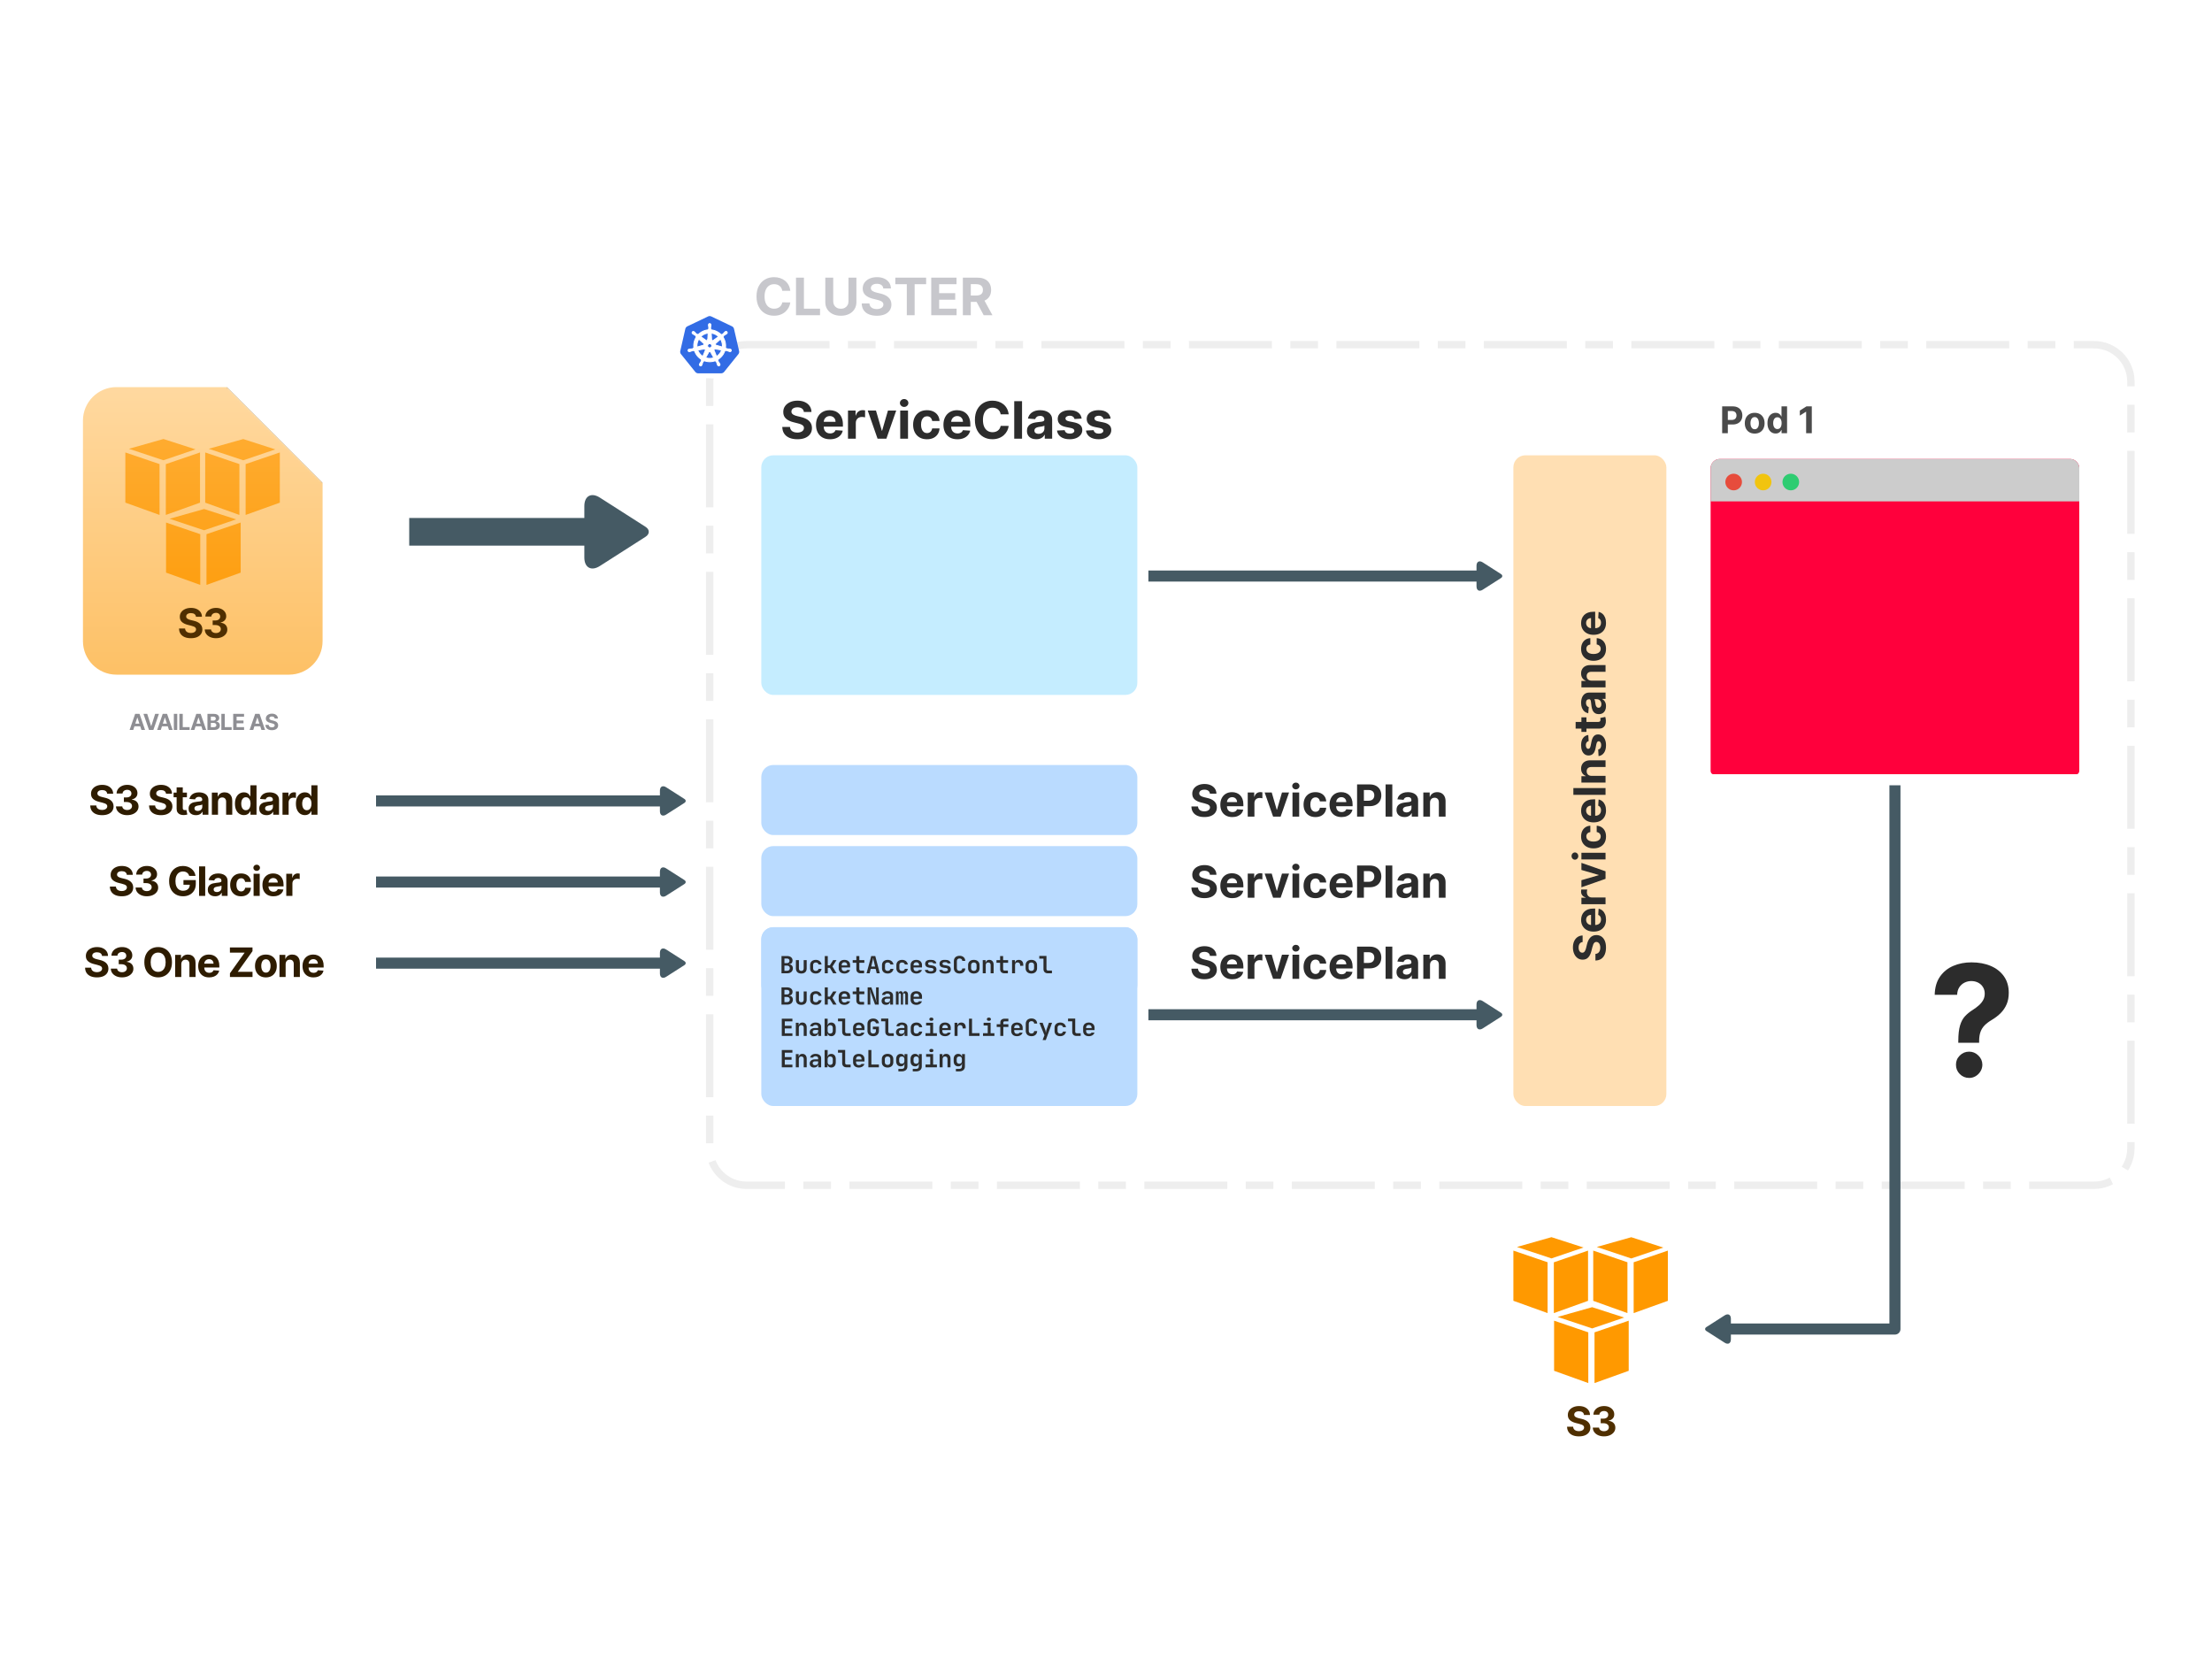 <svg viewBox="0 0 1200 900" xmlns="http://www.w3.org/2000/svg" xmlns:xlink="http://www.w3.org/1999/xlink"><defs><linearGradient x1="50%" y1="0%" x2="50%" y2="100%" id="linearGradient-1"><stop stop-color="#FFBF60" offset="0%"></stop><stop stop-color="#FC9700" offset="100%"></stop></linearGradient><path d="M78 0l52 52v85.8c0 10.052-8.148 18.2-18.2 18.2H18.2C8.148 156 0 147.852 0 137.8V18.2C0 8.148 8.148 0 18.2 0H78z" id="path-2"></path><path d="M78 0h32.88C120.933 0 130 9.068 130 19.12V52L78 0z" id="path-4"></path></defs><g fill="none" fill-rule="evenodd"><path d="M405 187h731c11.046 0 20 8.954 20 20v416c0 11.046-8.954 20-20 20H405c-11.046 0-20-8.954-20-20V207c0-11.046 8.954-20 20-20z" stroke="#EEE" stroke-dasharray="45 10 15 10" stroke-width="4"></path><path d="M440.216 223.493h-4.126q-.12-1.203-1.024-1.87-.905-.666-2.456-.666-1.054 0-1.78.294-.726.293-1.109.81-.383.517-.383 1.173-.02.547.234.955.254.408.701.7.447.294 1.034.508.587.214 1.253.363l1.83.437q1.332.299 2.446.796 1.113.497 1.928 1.223.816.726 1.268 1.71.453.985.463 2.257-.01 1.87-.95 3.237t-2.705 2.118q-1.764.75-4.25.75-2.466 0-4.29-.755-1.825-.756-2.844-2.243-1.02-1.486-1.07-3.683h4.167q.07 1.024.591 1.705.522.68 1.402 1.024.88.343 1.994.343 1.094 0 1.904-.318.81-.318 1.258-.885.447-.567.447-1.303 0-.686-.402-1.153-.403-.467-1.174-.796-.77-.328-1.884-.596l-2.217-.557q-2.575-.626-4.067-1.959-1.491-1.332-1.481-3.59-.01-1.849.989-3.23 1-1.383 2.75-2.158 1.75-.776 3.976-.776 2.268 0 3.963.776 1.695.775 2.64 2.157.944 1.382.974 3.202zm10.043 14.805q-2.357 0-4.052-.96-1.695-.959-2.61-2.724-.915-1.765-.915-4.18 0-2.357.915-4.137.915-1.78 2.58-2.774 1.666-.995 3.913-.995 1.511 0 2.819.483 1.307.482 2.287 1.446.979.965 1.526 2.422.547 1.456.547 3.405v1.163h-12.897v-2.625h8.91q0-.914-.398-1.62-.398-.706-1.099-1.109-.7-.403-1.626-.403-.964 0-1.705.443-.74.442-1.158 1.183-.418.74-.428 1.646v2.495q0 1.134.423 1.96.422.824 1.198 1.272.775.447 1.84.447.705 0 1.292-.198.587-.2 1.004-.597.418-.398.637-.975l3.917.259q-.298 1.412-1.218 2.46-.92 1.05-2.366 1.632-1.447.581-3.336.581zm14.01-.298h-4.236v-15.273h4.106v2.665h.16q.417-1.422 1.402-2.153.984-.73 2.267-.73.318 0 .686.04.368.04.646.109v3.758q-.298-.09-.825-.159-.527-.07-.965-.07-.934 0-1.665.403t-1.154 1.119q-.422.716-.422 1.65V238zm17.44-15.273h4.484L480.854 238h-4.773l-5.34-15.273h4.475l3.172 10.928h.16l3.161-10.928zM492.597 238h-4.236v-15.273h4.236V238zm-2.098-17.241q-.945 0-1.62-.632-.677-.631-.677-1.516 0-.875.676-1.507.676-.631 1.61-.631.955 0 1.627.631.67.632.67 1.507 0 .885-.67 1.516-.672.632-1.616.632zm12.38 17.54q-2.347 0-4.033-1-1.685-1-2.585-2.78-.9-1.779-.9-4.096 0-2.346.91-4.121.91-1.775 2.59-2.774 1.68-1 3.997-1 1.999 0 3.5.726 1.502.726 2.377 2.039.875 1.312.964 3.082h-3.997q-.17-1.143-.89-1.844-.72-.701-1.884-.701-.985 0-1.715.532-.731.531-1.139 1.546-.408 1.014-.408 2.456 0 1.461.403 2.485.403 1.025 1.139 1.562.735.536 1.72.536.726 0 1.307-.298.582-.298.965-.87.383-.572.502-1.377h3.997q-.1 1.75-.95 3.077-.85 1.328-2.341 2.074-1.492.745-3.53.745zm16.505 0q-2.357 0-4.052-.96-1.695-.96-2.61-2.725-.915-1.765-.915-4.18 0-2.357.915-4.137.915-1.78 2.58-2.774 1.666-.995 3.913-.995 1.511 0 2.819.483 1.307.482 2.287 1.446.979.965 1.526 2.422.547 1.456.547 3.405v1.163h-12.897v-2.625h8.91q0-.914-.398-1.62-.398-.706-1.099-1.109-.7-.403-1.626-.403-.964 0-1.705.443-.74.442-1.158 1.183-.418.74-.428 1.646v2.495q0 1.134.423 1.96.422.824 1.198 1.272.775.447 1.84.447.705 0 1.292-.198.587-.2 1.004-.597.418-.398.637-.975l3.917.259q-.298 1.412-1.218 2.46-.92 1.05-2.366 1.632-1.447.581-3.336.581zm27.82-13.533h-4.354q-.12-.846-.488-1.507-.367-.661-.944-1.128-.577-.468-1.328-.716-.75-.249-1.625-.249-1.581 0-2.755.78-1.173.781-1.82 2.268-.645 1.486-.645 3.604 0 2.178.65 3.66.652 1.48 1.825 2.236 1.174.756 2.715.756.865 0 1.606-.229.74-.228 1.317-.67.577-.443.96-1.08.383-.636.532-1.451l4.355.02q-.17 1.402-.84 2.7-.672 1.297-1.8 2.316-1.129 1.02-2.685 1.61-1.556.592-3.515.592-2.724 0-4.867-1.233-2.143-1.232-3.38-3.57-1.238-2.336-1.238-5.657 0-3.33 1.252-5.667 1.253-2.337 3.4-3.565 2.149-1.228 4.833-1.228 1.77 0 3.287.497 1.516.497 2.69 1.447 1.172.95 1.913 2.322.741 1.372.95 3.142zm3.014-7.13h4.235V238h-4.235v-20.364zm11.971 20.652q-1.461 0-2.605-.512-1.143-.512-1.805-1.521-.66-1.01-.66-2.52 0-1.273.466-2.138.468-.865 1.273-1.392.806-.527 1.835-.796 1.029-.268 2.162-.378 1.333-.139 2.148-.263.815-.125 1.183-.373.368-.249.368-.736v-.06q0-.944-.591-1.461-.592-.517-1.676-.517-1.143 0-1.82.502-.676.502-.894 1.258l-3.918-.319q.298-1.392 1.173-2.41.875-1.02 2.262-1.572 1.388-.552 3.217-.552 1.273 0 2.441.299 1.168.298 2.078.924.91.627 1.437 1.606.527.98.527 2.342V238h-4.017v-2.118h-.12q-.367.716-.984 1.258-.616.542-1.481.845-.865.303-1.999.303zm1.213-2.923q.935 0 1.65-.373.717-.373 1.124-1.009.408-.636.408-1.442v-1.62q-.199.129-.542.233-.343.105-.77.189-.428.085-.856.15-.427.064-.775.114-.746.109-1.303.348-.556.238-.865.64-.308.404-.308 1 0 .865.631 1.318.632.452 1.606.452zm23.387-8.283l-3.878.239q-.1-.497-.428-.9-.328-.403-.86-.646-.532-.244-1.268-.244-.984 0-1.66.413-.676.413-.676 1.099 0 .546.437.924.438.378 1.502.607l2.764.557q2.227.457 3.32 1.471 1.095 1.014 1.095 2.665 0 1.501-.88 2.635t-2.407 1.765q-1.526.631-3.514.631-3.033 0-4.828-1.267-1.795-1.268-2.103-3.456l4.166-.218q.19.924.915 1.406.726.483 1.86.483 1.113 0 1.794-.433.681-.432.691-1.118-.01-.577-.487-.95t-1.472-.572l-2.644-.527q-2.238-.447-3.326-1.55-1.09-1.105-1.09-2.815 0-1.471.801-2.535.8-1.064 2.257-1.64 1.457-.578 3.416-.578 2.893 0 4.559 1.223 1.665 1.223 1.944 3.331zm15.73 0l-3.878.239q-.1-.497-.428-.9-.328-.403-.86-.646-.532-.244-1.267-.244-.985 0-1.661.413t-.676 1.099q0 .546.437.924.438.378 1.502.607l2.764.557q2.227.457 3.321 1.471 1.094 1.014 1.094 2.665 0 1.501-.88 2.635t-2.406 1.765q-1.527.631-3.515.631-3.033 0-4.828-1.267-1.795-1.268-2.103-3.456l4.166-.218q.19.924.915 1.406.726.483 1.86.483 1.113 0 1.794-.433.681-.432.691-1.118-.01-.577-.487-.95t-1.471-.572l-2.645-.527q-2.238-.447-3.326-1.55-1.09-1.105-1.09-2.815 0-1.471.801-2.535.8-1.064 2.257-1.64 1.457-.578 3.416-.578 2.893 0 4.559 1.223 1.665 1.223 1.944 3.331z" fill="#2C2C2C" fill-rule="nonzero"></path><g transform="translate(45, 210)"><path d="M63.638 107.309l-18.551-6.656V73.47l18.551 6.318v27.52zm3.38 0l18.551-6.656V73.47l-18.551 6.323v27.516zm-20.02-35.88l18.72-5.286 17.41 5.616-17.41 5.91-18.72-6.24zm-5.44-2.08L23 62.672V35.45l18.551 6.318.008 27.58zm3.399 0l18.551-6.656V35.45L44.952 41.8l.005 27.549zm-20.02-35.88l18.72-5.312 17.41 5.616-17.41 5.91-18.72-6.214zm59.935 35.88l-18.55-6.656V35.45l18.55 6.318v27.58zm3.38 0l18.551-6.656V35.45l-18.55 6.318v27.58zm-20.02-35.88l18.72-5.286 17.41 5.616-17.41 5.91-18.72-6.24z" fill="#F90"></path><mask id="mask-3" fill="#fff"><use xlink:href="#path-2"></use></mask><use fill-opacity="0.6" fill="url(#linearGradient-1)" xlink:href="#path-2"></use><g mask="url(#mask-3)" transform="translate(104, 26) scale(-1, -1) translate(-104, -26)"><use fill="#000" filter="url(#filter-5)" xlink:href="#path-4"></use><use fill="#FFE6C0" xlink:href="#path-4"></use></g><path d="M64.556 124.602h-3.242q-.093-.946-.804-1.47-.711-.523-1.93-.523-.828 0-1.398.23-.57.231-.872.638-.3.406-.3.921-.016.43.183.75.2.32.551.551.352.23.813.399.46.168.984.285l1.437.344q1.047.234 1.922.625.875.39 1.516.96.64.57.996 1.344.355.774.363 1.774-.008 1.468-.746 2.543-.738 1.074-2.125 1.664-1.387.59-3.34.59-1.937 0-3.37-.594-1.434-.594-2.235-1.762-.8-1.168-.84-2.894h3.273q.055.804.465 1.34.41.535 1.102.804.691.27 1.566.27.86 0 1.496-.25.637-.25.989-.696.351-.445.351-1.023 0-.54-.316-.906-.317-.368-.922-.625-.606-.258-1.48-.47l-1.743-.437q-2.023-.492-3.195-1.539-1.172-1.047-1.164-2.82-.008-1.453.777-2.54.785-1.085 2.16-1.694 1.375-.61 3.125-.61 1.782 0 3.114.61 1.332.609 2.074 1.695.742 1.086.766 2.516zm7.604 11.617q-1.75 0-3.113-.606-1.363-.605-2.149-1.672-.785-1.066-.808-2.464h3.406q.031.585.387 1.027.355.441.95.684.593.242 1.335.242.773 0 1.367-.274.594-.273.93-.758.336-.484.336-1.117 0-.64-.356-1.136-.355-.497-1.015-.778-.66-.281-1.567-.281h-1.492v-2.484h1.492q.766 0 1.356-.266.59-.266.918-.738.328-.473.328-1.106 0-.601-.285-1.058-.285-.457-.797-.715-.512-.258-1.192-.258-.687 0-1.257.246-.57.246-.914.7-.344.452-.368 1.062H66.41q.024-1.383.79-2.438.765-1.054 2.066-1.652 1.3-.598 2.941-.598 1.656 0 2.899.602 1.242.601 1.933 1.62.692 1.02.684 2.286.008 1.344-.832 2.242-.84.899-2.184 1.14v.126q1.766.226 2.691 1.223.926.996.918 2.488.008 1.367-.785 2.43-.793 1.062-2.183 1.671-1.39.61-3.188.61z" fill="#4F2F00" fill-rule="nonzero"></path></g><g transform="translate(803, 643)"><path d="M58.638 107.309l-18.551-6.656V73.47l18.551 6.318v27.52zm3.38 0l18.551-6.656V73.47l-18.551 6.323v27.516zm-20.02-35.88l18.72-5.286 17.41 5.616-17.41 5.91-18.72-6.24zm-5.44-2.08L18 62.672V35.45l18.551 6.318.008 27.58zm3.399 0l18.551-6.656V35.45L39.952 41.8l.005 27.549zm-20.02-35.88l18.72-5.312 17.41 5.616-17.41 5.91-18.72-6.214zm59.935 35.88l-18.55-6.656V35.45l18.55 6.318v27.58zm3.38 0l18.551-6.656V35.45l-18.55 6.318v27.58zm-20.02-35.88l18.72-5.286 17.41 5.616-17.41 5.91-18.72-6.24z" fill="#F90"></path><path d="M59.556 124.602h-3.242q-.093-.946-.804-1.47-.711-.523-1.93-.523-.828 0-1.398.23-.57.231-.872.638-.3.406-.3.921-.016.43.183.75.2.32.551.551.352.23.813.399.46.168.984.285l1.437.344q1.047.234 1.922.625.875.39 1.516.96.64.57.996 1.344.355.774.363 1.774-.008 1.468-.746 2.543-.738 1.074-2.125 1.664-1.387.59-3.34.59-1.937 0-3.37-.594-1.434-.594-2.235-1.762-.8-1.168-.84-2.894h3.273q.055.804.465 1.34.41.535 1.102.804.691.27 1.566.27.86 0 1.496-.25.637-.25.989-.696.351-.445.351-1.023 0-.54-.316-.906-.317-.368-.922-.625-.606-.258-1.48-.47l-1.743-.437q-2.023-.492-3.195-1.539-1.172-1.047-1.164-2.82-.008-1.453.777-2.54.785-1.085 2.16-1.694 1.375-.61 3.125-.61 1.782 0 3.114.61 1.332.609 2.074 1.695.742 1.086.766 2.516zm7.604 11.617q-1.75 0-3.113-.606-1.363-.605-2.149-1.672-.785-1.066-.808-2.464h3.406q.031.585.387 1.027.355.441.95.684.593.242 1.335.242.773 0 1.367-.274.594-.273.93-.758.336-.484.336-1.117 0-.64-.356-1.136-.355-.497-1.015-.778-.66-.281-1.567-.281h-1.492v-2.484h1.492q.766 0 1.356-.266.59-.266.918-.738.328-.473.328-1.106 0-.601-.285-1.058-.285-.457-.797-.715-.512-.258-1.192-.258-.687 0-1.257.246-.57.246-.914.7-.344.452-.368 1.062H61.41q.024-1.383.79-2.438.765-1.054 2.066-1.652 1.3-.598 2.941-.598 1.656 0 2.899.602 1.242.601 1.933 1.62.692 1.02.684 2.286.008 1.344-.832 2.242-.84.899-2.184 1.14v.126q1.766.226 2.691 1.223.926.996.918 2.488.008 1.367-.785 2.43-.793 1.062-2.183 1.671-1.39.61-3.188.61z" fill="#4F2F00" fill-rule="nonzero"></path></g><path d="M428.737 157.766h-4.355q-.12-.846-.487-1.507-.368-.661-.945-1.128-.576-.468-1.327-.716-.75-.249-1.626-.249-1.58 0-2.754.78-1.173.781-1.82 2.268-.646 1.486-.646 3.604 0 2.178.651 3.66.652 1.48 1.825 2.236 1.173.756 2.714.756.865 0 1.606-.229.74-.228 1.318-.67.576-.443.96-1.08.382-.636.531-1.451l4.355.02q-.169 1.402-.84 2.7-.671 1.297-1.8 2.316-1.128 1.02-2.684 1.61-1.556.592-3.515.592-2.725 0-4.867-1.233-2.143-1.232-3.381-3.57-1.238-2.336-1.238-5.657 0-3.33 1.253-5.667 1.253-2.337 3.4-3.565 2.148-1.228 4.833-1.228 1.77 0 3.286.497t2.69 1.447q1.173.95 1.914 2.322.74 1.372.95 3.142zM444.865 171H431.83v-20.364h4.305v16.814h8.73V171zm15.432-7.507v-12.857h4.305v13.225q0 2.227-1.059 3.898-1.059 1.67-2.958 2.6-1.899.93-4.424.93-2.536 0-4.435-.93-1.9-.93-2.953-2.6-1.054-1.67-1.054-3.898v-13.225h4.305v12.857q0 1.163.512 2.068t1.447 1.422q.935.517 2.178.517 1.252 0 2.182-.517.93-.517 1.442-1.422.512-.905.512-2.068zm23.018-7h-4.126q-.12-1.203-1.024-1.87-.905-.666-2.456-.666-1.054 0-1.78.294-.726.293-1.109.81-.382.517-.382 1.173-.02.547.233.955.254.408.701.7.448.294 1.034.508.587.214 1.253.363l1.83.437q1.332.299 2.446.796 1.113.497 1.929 1.223.815.726 1.267 1.71.453.985.463 2.257-.01 1.87-.95 3.237t-2.704 2.118q-1.765.75-4.251.75-2.466 0-4.29-.755-1.825-.756-2.844-2.243-1.02-1.486-1.07-3.683h4.167q.07 1.024.592 1.705.522.68 1.402 1.024.88.343 1.993.343 1.094 0 1.904-.318.81-.318 1.258-.885.448-.567.448-1.303 0-.686-.403-1.153-.403-.467-1.173-.796-.771-.328-1.885-.596l-2.217-.557q-2.575-.626-4.067-1.959-1.491-1.332-1.481-3.59-.01-1.849.99-3.23.998-1.383 2.748-2.158 1.75-.776 3.978-.776 2.267 0 3.962.776 1.695.775 2.64 2.157.945 1.382.974 3.202zm8.621-2.307h-6.234v-3.55h16.724v3.55h-6.234V171h-4.256v-16.814zM518.952 171H505.19v-20.364h13.722v3.55h-9.416v4.852h8.71v3.55h-8.71v4.862h9.456V171zm7.696 0h-4.306v-20.364h8.034q2.307 0 3.943.82 1.636.821 2.496 2.317.86 1.497.86 3.515 0 2.029-.875 3.485-.875 1.457-2.53 2.233-1.656.775-4.003.775h-5.38v-3.46h4.684q1.233 0 2.048-.338.816-.338 1.218-1.014.403-.676.403-1.68 0-1.015-.403-1.71-.402-.697-1.223-1.06-.82-.363-2.063-.363h-2.903V171zm2.048-9.267h4.643l5.062 9.267h-4.753l-4.952-9.267z" fill="#C7C7CC" fill-rule="nonzero"></path><rect width="204" height="130" rx="6.5" transform="translate(413, 247)" fill="#C5EDFF"></rect><g transform="translate(821, 247)"><rect fill="#FFDFB3" width="83" height="353" rx="6.5"></rect><path d="M37.565 260.506v3.537q-1.03.102-1.602.878-.571.776-.571 2.105 0 .904.251 1.526.252.622.695.95.443.328 1.006.328.468.017.818-.2.35-.217.6-.601.252-.384.435-.886.184-.503.312-1.074l.375-1.568q.255-1.142.681-2.097.426-.955 1.049-1.653.622-.7 1.466-1.087.843-.388 1.934-.396 1.602.008 2.774.814 1.172.805 1.816 2.318.643 1.513.643 3.643 0 2.114-.648 3.678-.647 1.564-1.921 2.437-1.275.874-3.158.916v-3.57q.878-.06 1.462-.508.583-.447.877-1.201.294-.755.294-1.71 0-.937-.272-1.631-.273-.695-.759-1.078-.486-.384-1.116-.384-.588 0-.989.345-.4.345-.682 1.006-.281.66-.511 1.615l-.477 1.9q-.537 2.208-1.68 3.486-1.141 1.279-3.076 1.27-1.585.009-2.77-.848-1.185-.856-1.85-2.356-.664-1.5-.664-3.41 0-1.943.665-3.396.664-1.453 1.849-2.263 1.185-.81 2.744-.835zm12.69-8.608q0 2.02-.822 3.473-.822 1.453-2.335 2.238-1.513.784-3.584.784-2.02 0-3.545-.784-1.526-.785-2.378-2.212-.852-1.428-.852-3.354 0-1.295.413-2.416.413-1.12 1.24-1.96.827-.84 2.075-1.308 1.249-.47 2.92-.47h.997v11.055h-2.25v-7.637q-.785 0-1.39.341-.605.341-.95.942-.345.6-.345 1.394 0 .826.38 1.461.378.635 1.013.993.635.358 1.41.367h2.14q.972 0 1.679-.363.707-.362 1.09-1.027.384-.664.384-1.576 0-.605-.17-1.108-.17-.503-.511-.861-.341-.358-.836-.546l.222-3.357q1.21.255 2.11 1.044.899.788 1.397 2.028.499 1.24.499 2.86zM50 239.89v3.63H36.91V240h2.283v-.136q-1.219-.358-1.845-1.201-.626-.844-.626-1.944 0-.272.034-.588.034-.315.093-.554h3.222q-.077.256-.136.708-.06.451-.06.826 0 .802.345 1.428.345.626.959.989.614.362 1.415.362H50zm-13.09-14.95v-3.843L50 225.674v4.09l-13.09 4.578v-3.836l9.366-2.718v-.137l-9.367-2.71zM50 215.61v3.63H36.91v-3.63H50zm-14.778 1.798q0 .81-.542 1.389-.54.58-1.3.58-.75 0-1.29-.58-.542-.58-.542-1.38 0-.819.541-1.394.542-.575 1.292-.575.758 0 1.3.575.54.575.54 1.385zm15.034-10.611q0 2.011-.857 3.456-.856 1.445-2.382 2.216-1.526.771-3.511.771-2.012 0-3.533-.78t-2.378-2.22q-.856-1.44-.856-3.426 0-1.713.622-3t1.747-2.037q1.125-.75 2.642-.827v3.427q-.98.144-1.581.762-.6.618-.6 1.615 0 .844.455 1.47.456.627 1.325.976.87.35 2.106.35 1.252 0 2.13-.345.878-.345 1.338-.976.46-.63.46-1.475 0-.622-.255-1.12-.256-.499-.746-.827-.49-.328-1.18-.43v-3.427q1.5.086 2.637.814 1.138.73 1.777 2.007.64 1.279.64 3.026zm0-14.148q0 2.02-.823 3.473-.822 1.453-2.335 2.238-1.513.784-3.584.784-2.02 0-3.545-.784-1.526-.785-2.378-2.212-.852-1.428-.852-3.354 0-1.295.413-2.416.413-1.12 1.24-1.96.827-.84 2.075-1.308 1.249-.47 2.92-.47h.997v11.055h-2.25v-7.637q-.785 0-1.39.341-.605.341-.95.942-.345.6-.345 1.394 0 .826.38 1.461.378.635 1.013.993.635.358 1.41.367h2.14q.972 0 1.679-.363.707-.362 1.09-1.027.384-.664.384-1.576 0-.605-.17-1.108-.17-.503-.511-.861-.341-.358-.836-.546l.222-3.357q1.21.255 2.11 1.044.899.788 1.397 2.028.499 1.24.499 2.86zm-17.71-8.446v-3.69H50v3.69H32.545zm9.886-10.295H50v3.63H36.91v-3.46h2.309v-.153q-1.142-.435-1.811-1.457-.67-1.023-.67-2.48 0-1.364.597-2.378.597-1.015 1.7-1.577 1.104-.563 2.63-.563H50v3.631h-7.688q-1.201-.008-1.879.614-.677.622-.677 1.713 0 .733.315 1.29.315.56.916.87.601.311 1.445.32zm-1.79-22.185l.205 3.324q-.427.085-.772.367-.345.28-.554.737-.209.456-.209 1.086 0 .844.354 1.424t.942.58q.469 0 .793-.376.323-.375.52-1.287l.477-2.369q.392-1.91 1.261-2.847.87-.937 2.284-.937 1.287 0 2.259.754.971.754 1.512 2.063.542 1.308.542 3.012 0 2.6-1.087 4.138-1.087 1.539-2.962 1.803l-.187-3.571q.792-.162 1.206-.784.413-.622.413-1.594 0-.955-.37-1.538-.371-.584-.96-.593-.494.009-.813.418-.32.409-.49 1.261l-.452 2.267q-.384 1.918-1.33 2.851-.946.933-2.411.933-1.262 0-2.174-.686-.912-.686-1.406-1.934-.494-1.249-.494-2.928 0-2.48 1.048-3.908 1.048-1.427 2.855-1.666zm-3.733-1.67v-7.884h2.727v7.884H36.91zm9.546-1.79H33.773v-3.63h12.204q.503 0 .78-.154t.388-.43q.11-.278.11-.644 0-.256-.046-.511l-.073-.392 2.702-.571q.085.272.2.767.115.494.141 1.201.051 1.313-.35 2.297-.4.985-1.244 1.53t-2.13.537zm3.792-12.188q0 1.253-.439 2.233-.439.98-1.304 1.547t-2.16.567q-1.091 0-1.833-.4-.741-.401-1.193-1.091-.452-.69-.682-1.573-.23-.882-.324-1.854-.119-1.142-.225-1.84-.107-.7-.32-1.015-.213-.315-.63-.315h-.052q-.81 0-1.253.507-.443.507-.443 1.436 0 .98.43 1.56.431.58 1.079.767l-.273 3.358q-1.193-.256-2.067-1.006-.873-.75-1.346-1.939-.473-1.189-.473-2.757 0-1.09.255-2.092.256-1.002.793-1.781.537-.78 1.376-1.232.84-.452 2.007-.452H50v3.443h-1.815v.103q.613.315 1.078.844.464.528.724 1.27.26.74.26 1.712zm-2.506-1.04q0-.8-.32-1.414-.319-.614-.864-.963-.546-.35-1.236-.35h-1.39q.112.17.201.465.09.294.162.66.072.367.128.733l.098.665q.094.64.298 1.117.205.477.55.741.345.264.856.264.742 0 1.13-.54.387-.542.387-1.377zm-5.31-12.783H50v3.63H36.91v-3.46h2.309v-.153q-1.142-.435-1.811-1.458-.67-1.022-.67-2.48 0-1.363.597-2.378.597-1.014 1.7-1.576 1.104-.563 2.63-.563H50v3.63h-7.688q-1.201-.008-1.879.614-.677.623-.677 1.713 0 .733.315 1.292.315.558.916.869.601.311 1.445.32zm7.825-17.208q0 2.012-.857 3.456-.856 1.445-2.382 2.216-1.526.771-3.511.771-2.012 0-3.533-.78t-2.378-2.22q-.856-1.44-.856-3.426 0-1.713.622-3t1.747-2.037q1.125-.75 2.642-.826v3.426q-.98.145-1.581.763-.6.617-.6 1.615 0 .843.455 1.47.456.626 1.325.976.87.349 2.106.349 1.252 0 2.13-.345.878-.345 1.338-.976.46-.63.46-1.474 0-.623-.255-1.121-.256-.499-.746-.827-.49-.328-1.18-.43v-3.426q1.5.085 2.637.814 1.138.728 1.777 2.007.64 1.278.64 3.025zm0-14.148q0 2.02-.823 3.473-.822 1.454-2.335 2.238t-3.584.784q-2.02 0-3.545-.784-1.526-.784-2.378-2.212-.852-1.427-.852-3.354 0-1.295.413-2.416.413-1.12 1.24-1.96.827-.84 2.075-1.308 1.249-.469 2.92-.469h.997v11.054h-2.25v-7.636q-.785 0-1.39.34-.605.341-.95.942t-.345 1.394q0 .826.38 1.461.378.635 1.013.993.635.358 1.41.367h2.14q.972 0 1.679-.362.707-.363 1.09-1.027.384-.665.384-1.577 0-.605-.17-1.108-.17-.503-.511-.86-.341-.359-.836-.546l.222-3.358q1.21.255 2.11 1.044.899.788 1.397 2.028.499 1.24.499 2.86z" fill="#2C2C2C" fill-rule="nonzero"></path></g><g transform="translate(928, 249)"><path d="M200 169.068c0 1.067-.626 1.932-1.399 1.932H1.399C.626 171 0 170.135 0 169.068V5a5 5 0 0 1 5-5h190a5 5 0 0 1 5 5v164.068z" fill="#FF003C"></path><path d="M5 0h190a5 5 0 0 1 5 5v18H0V5a5 5 0 0 1 5-5z" fill="#CCC"></path><path d="M17 12.5a4.5 4.5 0 1 1-9 0 4.5 4.5 0 0 1 9 0" fill="#E74C3C"></path><path d="M33 12.5a4.5 4.5 0 1 1-9 0 4.5 4.5 0 0 1 9 0" fill="#F1C40F"></path><path d="M48 12.5a4.5 4.5 0 1 1-9 0 4.5 4.5 0 0 1 9 0" fill="#2ECC71"></path></g><path d="M937.34 235h-3.076v-14.545h5.739q1.655 0 2.82.628 1.164.629 1.779 1.74.614 1.112.614 2.56 0 1.45-.625 2.557-.625 1.108-1.808 1.726-1.182.618-2.858.618h-3.658v-2.464h3.16q.888 0 1.467-.31.579-.308.867-.859.287-.55.287-1.267 0-.725-.287-1.268-.288-.544-.87-.845-.583-.302-1.478-.302h-2.074V235zm14.566.213q-1.655 0-2.858-.707-1.204-.706-1.858-1.974-.653-1.268-.653-2.944 0-1.69.653-2.958.654-1.268 1.858-1.974 1.203-.707 2.858-.707t2.859.707q1.204.706 1.857 1.974.654 1.268.654 2.958 0 1.676-.654 2.944-.653 1.268-1.857 1.974-1.204.707-2.859.707zm.014-2.344q.753 0 1.258-.43.504-.43.763-1.175.26-.746.26-1.697 0-.952-.26-1.698-.26-.745-.763-1.179-.505-.433-1.258-.433-.76 0-1.274.433-.515.434-.775 1.18-.259.745-.259 1.697 0 .951.26 1.697.259.746.774 1.176.515.43 1.274.43zm11.35 2.309q-1.243 0-2.248-.643-1.005-.643-1.59-1.897-.587-1.253-.587-3.078 0-1.875.604-3.122.604-1.246 1.609-1.868 1.005-.621 2.205-.621.916 0 1.53.309.615.309.995.767t.578.898h.093v-5.468h3.018V235h-2.983v-1.747h-.128q-.213.454-.6.898t-1.001.735q-.614.292-1.495.292zm.959-2.408q.731 0 1.239-.401.508-.402.781-1.126.274-.725.274-1.698t-.27-1.69q-.27-.717-.781-1.108-.512-.39-1.243-.39-.746 0-1.257.404-.512.405-.775 1.123-.262.717-.262 1.661 0 .952.266 1.68t.774 1.137q.508.408 1.254.408zm15.774-12.315h2.89V235h-3.075v-11.626h-.085l-3.331 2.088v-2.728l3.6-2.28z" fill="#4A4A4A" fill-rule="nonzero"></path><path d="M659.905 430.565h-3.537q-.102-1.03-.878-1.602-.776-.571-2.105-.571-.904 0-1.526.251-.622.252-.95.695-.328.443-.328 1.006-.017.469.2.818.217.35.601.6.384.252.886.435.503.184 1.074.312l1.568.375q1.142.255 2.097.681.955.426 1.653 1.049.7.622 1.087 1.466.388.843.396 1.934-.008 1.602-.814 2.774-.805 1.172-2.318 1.816-1.513.643-3.643.643-2.114 0-3.678-.648-1.564-.647-2.437-1.921-.874-1.275-.916-3.158h3.57q.06.878.508 1.462.447.583 1.201.877.755.294 1.71.294.937 0 1.631-.272.695-.273 1.078-.759.384-.486.384-1.116 0-.588-.345-.989-.345-.4-1.006-.682-.66-.281-1.615-.511l-1.9-.477q-2.208-.537-3.486-1.68-1.279-1.141-1.27-3.076-.009-1.585.848-2.77.856-1.185 2.356-1.85 1.5-.664 3.41-.664 1.943 0 3.396.665 1.453.664 2.262 1.849.81 1.185.836 2.744zm8.608 12.69q-2.02 0-3.473-.822-1.453-.822-2.238-2.335-.784-1.513-.784-3.584 0-2.02.784-3.545.785-1.526 2.212-2.378 1.428-.852 3.354-.852 1.295 0 2.416.413 1.12.413 1.96 1.24.84.827 1.308 2.075.47 1.249.47 2.92v.997h-11.055v-2.25h7.637q0-.785-.341-1.39-.341-.605-.942-.95-.6-.345-1.394-.345-.826 0-1.461.38-.635.378-.993 1.013-.358.635-.367 1.41v2.14q0 .972.363 1.679.362.707 1.027 1.09.664.384 1.576.384.605 0 1.108-.17.503-.17.861-.511.358-.341.546-.836l3.357.222q-.255 1.21-1.044 2.11-.788.899-2.028 1.397-1.24.499-2.86.499zM680.52 443h-3.63v-13.09h3.52v2.283h.136q.358-1.219 1.201-1.845.844-.626 1.944-.626.272 0 .588.034.315.034.554.093v3.222q-.256-.077-.708-.136-.451-.06-.826-.06-.802 0-1.428.345-.626.345-.989.959-.362.614-.362 1.415V443zm14.95-13.09h3.843L694.737 443h-4.09l-4.578-13.09h3.836l2.718 9.366h.137l2.71-9.367zm9.331 13.09h-3.63v-13.09h3.63V443zm-1.798-14.778q-.81 0-1.389-.542-.58-.54-.58-1.3 0-.75.58-1.29.58-.542 1.38-.542.819 0 1.394.541.575.542.575 1.292 0 .758-.575 1.3-.575.54-1.385.54zm10.611 15.034q-2.011 0-3.456-.857-1.445-.856-2.216-2.382-.771-1.526-.771-3.511 0-2.012.78-3.533t2.22-2.378q1.44-.856 3.426-.856 1.713 0 3 .622t2.037 1.747q.75 1.125.827 2.642h-3.427q-.144-.98-.762-1.581-.618-.6-1.615-.6-.844 0-1.47.455-.627.456-.976 1.325-.35.87-.35 2.106 0 1.252.345 2.13.345.878.976 1.338.63.46 1.475.46.622 0 1.12-.255.499-.256.827-.746.328-.49.43-1.18h3.427q-.086 1.5-.814 2.637-.73 1.138-2.007 1.777-1.279.64-3.026.64zm14.148 0q-2.02 0-3.473-.823-1.453-.822-2.238-2.335-.784-1.513-.784-3.584 0-2.02.784-3.545.785-1.526 2.212-2.378 1.428-.852 3.354-.852 1.295 0 2.416.413 1.12.413 1.96 1.24.84.827 1.308 2.075.47 1.249.47 2.92v.997h-11.055v-2.25h7.637q0-.785-.341-1.39-.341-.605-.942-.95-.6-.345-1.394-.345-.826 0-1.461.38-.635.378-.993 1.013-.358.635-.367 1.41v2.14q0 .972.363 1.679.362.707 1.027 1.09.664.384 1.576.384.605 0 1.108-.17.503-.17.861-.511.358-.341.546-.836l3.357.222q-.255 1.21-1.044 2.11-.788.899-2.028 1.397-1.24.499-2.86.499zm12.136-.256h-3.69v-17.455h6.886q1.986 0 3.384.755 1.397.754 2.135 2.088.737 1.334.737 3.072 0 1.739-.75 3.068-.75 1.33-2.17 2.071-1.418.742-3.43.742h-4.389v-2.957h3.793q1.065 0 1.76-.371.694-.371 1.04-1.031.345-.661.345-1.522 0-.87-.346-1.521-.345-.652-1.044-1.014-.698-.363-1.772-.363h-2.489V443zm11.787-17.455h3.63V443h-3.63v-17.455zm10.261 17.702q-1.253 0-2.233-.439-.98-.439-1.546-1.304-.567-.865-.567-2.16 0-1.091.4-1.833.4-.741 1.091-1.193.69-.452 1.573-.682.882-.23 1.853-.324 1.142-.119 1.841-.225.7-.107 1.014-.32.316-.213.316-.63v-.052q0-.81-.507-1.253-.507-.443-1.436-.443-.98 0-1.56.43-.58.431-.767 1.079l-3.358-.273q.256-1.193 1.006-2.067.75-.873 1.939-1.346 1.188-.473 2.757-.473 1.09 0 2.092.255 1.001.256 1.781.793t1.232 1.376q.451.84.451 2.007V443h-3.443v-1.815h-.102q-.315.613-.844 1.078-.528.464-1.27.724-.741.26-1.713.26zm1.04-2.506q.801 0 1.415-.32.614-.319.963-.864.35-.546.35-1.236v-1.39q-.171.112-.465.201-.294.09-.66.162-.367.072-.734.128l-.664.098q-.64.094-1.117.298-.477.205-.741.55-.264.345-.264.856 0 .742.54 1.13.542.387 1.377.387zm12.784-5.31V443h-3.63v-13.09h3.46v2.309h.153q.435-1.142 1.458-1.811 1.022-.67 2.48-.67 1.363 0 2.377.597 1.015.597 1.577 1.7.563 1.104.563 2.63V443h-3.631v-7.688q.009-1.201-.614-1.879-.622-.677-1.713-.677-.733 0-1.29.315-.56.315-.87.916-.311.601-.32 1.445zm-115.865 39.134h-3.537q-.102-1.03-.878-1.602-.776-.571-2.105-.571-.904 0-1.526.251-.622.252-.95.695-.328.443-.328 1.006-.017.469.2.818.217.35.601.6.384.252.886.435.503.184 1.074.312l1.568.375q1.142.255 2.097.681.955.426 1.653 1.049.7.622 1.087 1.466.388.843.396 1.934-.008 1.602-.814 2.774-.805 1.172-2.318 1.816-1.513.643-3.643.643-2.114 0-3.678-.648-1.564-.647-2.437-1.921-.874-1.275-.916-3.158h3.57q.06.878.508 1.462.447.583 1.201.877.755.294 1.71.294.937 0 1.631-.272.695-.273 1.078-.759.384-.486.384-1.116 0-.588-.345-.989-.345-.4-1.006-.682-.66-.281-1.615-.511l-1.9-.477q-2.208-.537-3.486-1.68-1.279-1.141-1.27-3.076-.009-1.585.848-2.77.856-1.185 2.356-1.85 1.5-.664 3.41-.664 1.943 0 3.396.665 1.453.664 2.262 1.849.81 1.185.836 2.744zm8.608 12.69q-2.02 0-3.473-.822-1.453-.822-2.238-2.335-.784-1.513-.784-3.584 0-2.02.784-3.545.785-1.526 2.212-2.378 1.428-.852 3.354-.852 1.295 0 2.416.413 1.12.413 1.96 1.24.84.827 1.308 2.075.47 1.249.47 2.92v.997h-11.055v-2.25h7.637q0-.785-.341-1.39-.341-.605-.942-.95-.6-.345-1.394-.345-.826 0-1.461.38-.635.378-.993 1.013-.358.635-.367 1.41v2.14q0 .972.363 1.679.362.707 1.027 1.09.664.384 1.576.384.605 0 1.108-.17.503-.17.861-.511.358-.341.546-.836l3.357.222q-.255 1.21-1.044 2.11-.788.899-2.028 1.397-1.24.499-2.86.499zM680.52 487h-3.63v-13.09h3.52v2.283h.136q.358-1.219 1.201-1.845.844-.626 1.944-.626.272 0 .588.034.315.034.554.093v3.222q-.256-.077-.708-.136-.451-.06-.826-.06-.802 0-1.428.345-.626.345-.989.959-.362.614-.362 1.415V487zm14.95-13.09h3.843L694.737 487h-4.09l-4.578-13.09h3.836l2.718 9.366h.137l2.71-9.367zm9.331 13.09h-3.63v-13.09h3.63V487zm-1.798-14.778q-.81 0-1.389-.542-.58-.54-.58-1.3 0-.75.58-1.29.58-.542 1.38-.542.819 0 1.394.541.575.542.575 1.292 0 .758-.575 1.3-.575.54-1.385.54zm10.611 15.034q-2.011 0-3.456-.857-1.445-.856-2.216-2.382-.771-1.526-.771-3.511 0-2.012.78-3.533t2.22-2.378q1.44-.856 3.426-.856 1.713 0 3 .622t2.037 1.747q.75 1.125.827 2.642h-3.427q-.144-.98-.762-1.581-.618-.6-1.615-.6-.844 0-1.47.455-.627.456-.976 1.325-.35.87-.35 2.106 0 1.252.345 2.13.345.878.976 1.338.63.46 1.475.46.622 0 1.12-.255.499-.256.827-.746.328-.49.43-1.18h3.427q-.086 1.5-.814 2.637-.73 1.138-2.007 1.777-1.279.64-3.026.64zm14.148 0q-2.02 0-3.473-.823-1.453-.822-2.238-2.335-.784-1.513-.784-3.584 0-2.02.784-3.545.785-1.526 2.212-2.378 1.428-.852 3.354-.852 1.295 0 2.416.413 1.12.413 1.96 1.24.84.827 1.308 2.075.47 1.249.47 2.92v.997h-11.055v-2.25h7.637q0-.785-.341-1.39-.341-.605-.942-.95-.6-.345-1.394-.345-.826 0-1.461.38-.635.378-.993 1.013-.358.635-.367 1.41v2.14q0 .972.363 1.679.362.707 1.027 1.09.664.384 1.576.384.605 0 1.108-.17.503-.17.861-.511.358-.341.546-.836l3.357.222q-.255 1.21-1.044 2.11-.788.899-2.028 1.397-1.24.499-2.86.499zm12.136-.256h-3.69v-17.455h6.886q1.986 0 3.384.755 1.397.754 2.135 2.088.737 1.334.737 3.072 0 1.739-.75 3.068-.75 1.33-2.17 2.071-1.418.742-3.43.742h-4.389v-2.957h3.793q1.065 0 1.76-.371.694-.371 1.04-1.031.345-.661.345-1.522 0-.87-.346-1.521-.345-.652-1.044-1.014-.698-.363-1.772-.363h-2.489V487zm11.787-17.455h3.63V487h-3.63v-17.455zm10.261 17.702q-1.253 0-2.233-.439-.98-.439-1.546-1.304-.567-.865-.567-2.16 0-1.091.4-1.833.4-.741 1.091-1.193.69-.452 1.573-.682.882-.23 1.853-.324 1.142-.119 1.841-.225.7-.107 1.014-.32.316-.213.316-.63v-.052q0-.81-.507-1.253-.507-.443-1.436-.443-.98 0-1.56.43-.58.431-.767 1.079l-3.358-.273q.256-1.193 1.006-2.067.75-.873 1.939-1.346 1.188-.473 2.757-.473 1.09 0 2.092.255 1.001.256 1.781.793t1.232 1.376q.451.84.451 2.007V487h-3.443v-1.815h-.102q-.315.613-.844 1.078-.528.464-1.27.724-.741.26-1.713.26zm1.04-2.506q.801 0 1.415-.32.614-.319.963-.864.35-.546.35-1.236v-1.39q-.171.112-.465.201-.294.09-.66.162-.367.072-.734.128l-.664.098q-.64.094-1.117.298-.477.205-.741.55-.264.345-.264.856 0 .742.54 1.13.542.387 1.377.387zm12.784-5.31V487h-3.63v-13.09h3.46v2.309h.153q.435-1.142 1.458-1.811 1.022-.67 2.48-.67 1.363 0 2.377.597 1.015.597 1.577 1.7.563 1.104.563 2.63V487h-3.631v-7.688q.009-1.201-.614-1.879-.622-.677-1.713-.677-.733 0-1.29.315-.56.315-.87.916-.311.601-.32 1.445zm-115.865 39.134h-3.537q-.102-1.03-.878-1.602-.776-.571-2.105-.571-.904 0-1.526.251-.622.252-.95.695-.328.443-.328 1.006-.017.468.2.818.217.35.601.6.384.252.886.435.503.184 1.074.312l1.568.375q1.142.255 2.097.681.955.426 1.653 1.049.7.622 1.087 1.466.388.843.396 1.934-.008 1.602-.814 2.774-.805 1.172-2.318 1.816-1.513.643-3.643.643-2.114 0-3.678-.648-1.564-.647-2.437-1.921-.874-1.275-.916-3.158h3.57q.06.878.508 1.462.447.583 1.201.877.755.294 1.71.294.937 0 1.631-.272.695-.273 1.078-.759.384-.486.384-1.116 0-.588-.345-.989-.345-.4-1.006-.682-.66-.281-1.615-.511l-1.9-.477q-2.208-.537-3.486-1.68-1.279-1.141-1.27-3.076-.009-1.585.848-2.77.856-1.185 2.356-1.85 1.5-.664 3.41-.664 1.943 0 3.396.665 1.453.664 2.262 1.849.81 1.185.836 2.744zm8.608 12.69q-2.02 0-3.473-.822-1.453-.822-2.238-2.335-.784-1.513-.784-3.584 0-2.02.784-3.545.785-1.526 2.212-2.378 1.428-.852 3.354-.852 1.295 0 2.416.413 1.12.413 1.96 1.24.84.827 1.308 2.075.47 1.249.47 2.92v.997h-11.055v-2.25h7.637q0-.785-.341-1.39-.341-.605-.942-.95-.6-.345-1.394-.345-.826 0-1.461.38-.635.378-.993 1.013-.358.635-.367 1.41v2.14q0 .972.363 1.679.362.707 1.027 1.09.664.384 1.576.384.605 0 1.108-.17.503-.17.861-.511.358-.341.546-.836l3.357.222q-.255 1.21-1.044 2.11-.788.899-2.028 1.397-1.24.499-2.86.499zM680.52 531h-3.63v-13.09h3.52v2.283h.136q.358-1.219 1.201-1.845.844-.626 1.944-.626.272 0 .588.034.315.034.554.093v3.222q-.256-.077-.708-.136-.451-.06-.826-.06-.802 0-1.428.345-.626.345-.989.959-.362.614-.362 1.415V531zm14.95-13.09h3.843L694.737 531h-4.09l-4.578-13.09h3.836l2.718 9.366h.137l2.71-9.367zm9.331 13.09h-3.63v-13.09h3.63V531zm-1.798-14.778q-.81 0-1.389-.542-.58-.54-.58-1.3 0-.75.58-1.29.58-.542 1.38-.542.819 0 1.394.541.575.542.575 1.292 0 .758-.575 1.3-.575.54-1.385.54zm10.611 15.034q-2.011 0-3.456-.857-1.445-.856-2.216-2.382-.771-1.526-.771-3.511 0-2.012.78-3.533t2.22-2.378q1.44-.856 3.426-.856 1.713 0 3 .622t2.037 1.747q.75 1.125.827 2.642h-3.427q-.144-.98-.762-1.581-.618-.6-1.615-.6-.844 0-1.47.455-.627.456-.976 1.325-.35.87-.35 2.106 0 1.252.345 2.13.345.878.976 1.338.63.46 1.475.46.622 0 1.12-.255.499-.256.827-.746.328-.49.43-1.18h3.427q-.086 1.5-.814 2.637-.73 1.138-2.007 1.777-1.279.64-3.026.64zm14.148 0q-2.02 0-3.473-.823-1.453-.822-2.238-2.335-.784-1.513-.784-3.584 0-2.02.784-3.545.785-1.526 2.212-2.378 1.428-.852 3.354-.852 1.295 0 2.416.413 1.12.413 1.96 1.24.84.827 1.308 2.075.47 1.249.47 2.92v.997h-11.055v-2.25h7.637q0-.785-.341-1.39-.341-.605-.942-.95-.6-.345-1.394-.345-.826 0-1.461.38-.635.378-.993 1.013-.358.635-.367 1.41v2.14q0 .972.363 1.679.362.707 1.027 1.09.664.384 1.576.384.605 0 1.108-.17.503-.17.861-.511.358-.341.546-.836l3.357.222q-.255 1.21-1.044 2.11-.788.899-2.028 1.397-1.24.499-2.86.499zm12.136-.256h-3.69v-17.455h6.886q1.986 0 3.384.755 1.397.754 2.135 2.088.737 1.334.737 3.072 0 1.739-.75 3.068-.75 1.33-2.17 2.071-1.418.742-3.43.742h-4.389v-2.957h3.793q1.065 0 1.76-.371.694-.371 1.04-1.031.345-.661.345-1.522 0-.87-.346-1.521-.345-.652-1.044-1.014-.698-.362-1.772-.362h-2.489V531zm11.787-17.455h3.63V531h-3.63v-17.455zm10.261 17.702q-1.253 0-2.233-.439-.98-.439-1.546-1.304-.567-.865-.567-2.16 0-1.091.4-1.833.4-.741 1.091-1.193.69-.452 1.573-.682.882-.23 1.853-.323 1.142-.12 1.841-.226.7-.107 1.014-.32.316-.213.316-.63v-.052q0-.81-.507-1.253-.507-.443-1.436-.443-.98 0-1.56.43-.58.431-.767 1.079l-3.358-.273q.256-1.193 1.006-2.067.75-.873 1.939-1.346 1.188-.473 2.757-.473 1.09 0 2.092.255 1.001.256 1.781.793t1.232 1.376q.451.84.451 2.007V531h-3.443v-1.815h-.102q-.315.613-.844 1.078-.528.464-1.27.724-.741.26-1.713.26zm1.04-2.506q.801 0 1.415-.32.614-.319.963-.864.35-.546.35-1.236v-1.39q-.171.112-.465.201-.294.09-.66.162-.367.072-.734.128l-.664.098q-.64.094-1.117.298-.477.205-.741.55-.264.345-.264.856 0 .742.54 1.13.542.387 1.377.387zm12.784-5.31V531h-3.63v-13.09h3.46v2.309h.153q.435-1.142 1.458-1.811 1.022-.67 2.48-.67 1.363 0 2.377.597 1.015.597 1.577 1.7.563 1.104.563 2.63V531h-3.631v-7.688q.009-1.201-.614-1.879-.622-.677-1.713-.677-.733 0-1.29.315-.56.315-.87.916-.311.601-.32 1.445z" fill="#2C2C2C" fill-rule="nonzero"></path><rect width="204" height="38" rx="6.5" transform="translate(413, 415)" fill="#BADBFF"></rect><g transform="translate(369, 171)" fill-rule="nonzero"><path d="M15.9.476a2.14 2.14 0 0 0-.823.218L3.932 6.01a2.111 2.111 0 0 0-1.15 1.432L.054 19.373c-.13.56-.025 1.147.3 1.627.038.058.078.114.12.168l7.7 9.574c.407.5 1.018.787 1.662.784h12.35c.646.001 1.258-.3 1.664-.793l7.696-9.576c.404-.5.555-1.16.4-1.786L29.2 7.43a2.116 2.116 0 0 0-1.15-1.432L16.923.695A2.14 2.14 0 0 0 15.89.476h.01z" fill="#326CE5"></path><path d="M16.002 4.542a.705.705 0 0 0-.655.74v.188c.018.213.05.424.092.633.061.4.083.805.066 1.21a.73.73 0 0 1-.218.345l-.015.282a8.72 8.72 0 0 0-1.203.186 8.564 8.564 0 0 0-4.354 2.485l-.24-.17a.517.517 0 0 1-.395-.04 6.22 6.22 0 0 1-.897-.81 5.55 5.55 0 0 0-.437-.465l-.148-.118a.8.8 0 0 0-.463-.175.64.64 0 0 0-.531.236.706.706 0 0 0 .164.983l.138.11c.178.118.362.226.552.323.354.197.688.428.998.7a.74.74 0 0 1 .133.384l.218.2a8.619 8.619 0 0 0-1.358 6.006l-.28.08a.914.914 0 0 1-.286.288c-.39.104-.79.17-1.194.197a5.57 5.57 0 0 0-.64.05l-.177.04h-.02a.67.67 0 0 0-.387 1.132.67.67 0 0 0 .684.165h.013l.18-.02c.203-.06.403-.134.598-.218.375-.15.764-.265 1.162-.34a.73.73 0 0 1 .382.135l.3-.05a8.663 8.663 0 0 0 3.84 4.803l-.122.255a.667.667 0 0 1 .06.376 6.457 6.457 0 0 1-.603 1.092 5.58 5.58 0 0 0-.358.533l-.085.18a.67.67 0 0 0 .65 1.001.67.67 0 0 0 .553-.432l.083-.17c.076-.2.14-.404.192-.61.177-.437.273-.906.515-1.196a.54.54 0 0 1 .286-.14l.15-.273a8.62 8.62 0 0 0 6.146.015l.133.255a.52.52 0 0 1 .34.205c.188.358.34.733.456 1.12.053.207.118.411.194.611l.083.17a.67.67 0 0 0 1.187.131.67.67 0 0 0 .016-.701l-.087-.18a5.55 5.55 0 0 0-.358-.531 7.079 7.079 0 0 1-.6-1.057.52.52 0 0 1 .068-.4 2.29 2.29 0 0 1-.111-.269 8.675 8.675 0 0 0 3.823-4.82l.284.05a.53.53 0 0 1 .373-.138c.397.076.786.2 1.162.34.195.09.395.166.598.23.048.013.118.024.172.037h.013a.67.67 0 0 0 .841-.851.67.67 0 0 0-.544-.446l-.194-.046a5.57 5.57 0 0 0-.64-.05 6.1 6.1 0 0 1-1.194-.197.752.752 0 0 1-.288-.288l-.27-.08a8.65 8.65 0 0 0-1.386-5.993l.236-.218a.527.527 0 0 1 .124-.378 6.28 6.28 0 0 1 .99-.696 5.57 5.57 0 0 0 .552-.323l.146-.118a.67.67 0 1 0-.829-1.041l-.148.118a5.57 5.57 0 0 0-.437.465 6.237 6.237 0 0 1-.873.823.74.74 0 0 1-.404.044l-.253.18a8.736 8.736 0 0 0-5.535-2.67c0-.1-.013-.25-.015-.297a.525.525 0 0 1-.218-.332 6.23 6.23 0 0 1 .076-1.207c.043-.21.073-.42.092-.633v-.2a.704.704 0 0 0-.655-.74l-.009-.005zm-.834 5.166l-.2 3.493h-.015a.602.602 0 0 1-.332.504.565.565 0 0 1-.6-.054l-2.865-2.03a6.86 6.86 0 0 1 3.303-1.799c.234-.05.47-.088.707-.114h.002zm1.668 0a6.924 6.924 0 0 1 3.99 1.924l-2.838 2.017a.588.588 0 0 1-.954-.452l-.198-3.489zm-6.72 3.227l2.62 2.338v.015a.588.588 0 0 1-.231 1.009v.01l-3.362.967a6.86 6.86 0 0 1 .974-4.34l-.001.001zm11.753 0a6.982 6.982 0 0 1 1.002 4.327l-3.367-.97v-.013a.582.582 0 0 1-.417-.435.592.592 0 0 1 .186-.574l2.6-2.327-.004-.008zm-6.404 2.52h1.072l.655.832-.238 1.04-.963.463-.965-.463-.227-1.04.666-.832zm3.434 2.838a.608.608 0 0 1 .135 0l3.467.585a6.816 6.816 0 0 1-2.775 3.493l-1.34-3.244a.59.59 0 0 1 .509-.819l.004-.015zm-5.823.015a.59.59 0 0 1 .531.818v.013l-1.332 3.218A6.88 6.88 0 0 1 9.517 18.9l3.437-.583a.562.562 0 0 1 .116 0l.006-.009zm2.904 1.4a.59.59 0 0 1 .537.308h.013l1.694 3.057-.677.2a6.894 6.894 0 0 1-3.758-.194l1.7-3.057a.59.59 0 0 1 .5-.295l-.009-.019z" stroke="#FFF" stroke-width=".5" fill="#FFF"></path></g><g transform="translate(222, 268)"><path stroke="#455A64" stroke-width="15" d="M0 20.5h100"></path><path d="M128.218 23.194c2.326-1.488 2.33-3.897 0-5.387L103.423 1.951C98.771-1.024 95 1.046 95 6.57v27.86c0 5.526 3.778 7.59 8.423 4.62l24.795-15.857z" fill="#455A64"></path></g><g transform="translate(204, 426)"><path stroke="#455A64" stroke-width="6" d="M0 8.5h156"></path><path d="M167.284 9.58c.932-.596.935-1.561 0-2.16l-9.915-6.34C155.51-.11 154 .71 154 2.917v11.167c0 2.204 1.504 3.029 3.37 1.836l9.914-6.34z" fill="#455A64"></path></g><g transform="translate(204, 470)"><path stroke="#455A64" stroke-width="6" d="M0 8.5h156"></path><path d="M167.284 9.58c.932-.596.935-1.561 0-2.16l-9.915-6.34C155.51-.11 154 .71 154 2.917v11.167c0 2.204 1.504 3.029 3.37 1.836l9.914-6.34z" fill="#455A64"></path></g><g transform="translate(204, 514)"><path stroke="#455A64" stroke-width="6" d="M0 8.5h156"></path><path d="M167.284 9.58c.932-.596.935-1.561 0-2.16l-9.915-6.34C155.51-.11 154 .71 154 2.917v11.167c0 2.204 1.504 3.029 3.37 1.836l9.914-6.34z" fill="#455A64"></path></g><g transform="translate(623, 542)"><path stroke="#455A64" stroke-width="6" d="M0 8.5h180"></path><path d="M191.284 9.58c.932-.596.935-1.561 0-2.16l-9.915-6.34C179.51-.11 178 .71 178 2.917v11.167c0 2.204 1.504 3.029 3.37 1.836l9.914-6.34z" fill="#455A64"></path></g><path d="M925.716 719.92c-.932.596-.935 1.561 0 2.16l9.915 6.34c1.86 1.19 3.369.37 3.369-1.837v-11.167c0-2.204-1.504-3.029-3.37-1.836l-9.914 6.34z" fill="#455A64"></path><g transform="translate(623, 304)"><path stroke="#455A64" stroke-width="6" d="M0 8.5h180"></path><path d="M191.284 9.58c.932-.596.935-1.561 0-2.16l-9.915-6.34C179.51-.11 178 .71 178 2.917v11.167c0 2.204 1.504 3.029 3.37 1.836l9.914-6.34z" fill="#455A64"></path></g><path d="M74.475 389.267L72.285 396h-1.977l3.012-8.727h2.378L78.707 396h-1.978l-2.186-6.733h-.068zm-2.314 4.743v-1.44h4.67v1.44h-4.67zm5.657-6.737h2.05l2.109 6.63h.08l2.114-6.63h2.046L83.208 396H80.83l-3.012-8.727zm11.6 1.994L87.229 396h-1.977l3.013-8.727h2.378L93.65 396h-1.977l-2.186-6.733h-.068zm-2.313 4.743v-1.44h4.67v1.44h-4.67zm7.211-6.737h1.846V396h-1.846v-8.727zm8.571 8.727h-5.586v-8.727h1.845v7.206h3.741V396zm4.753-6.733L105.45 396h-1.977l3.013-8.727h2.377l3.009 8.727h-1.977l-2.186-6.733h-.069zm-2.314 4.743v-1.44h4.67v1.44h-4.67zm10.94 1.99h-3.728v-8.727h3.495q.963 0 1.606.285.644.286.967.79.324.506.324 1.162 0 .511-.204.897-.205.386-.56.63-.356.246-.812.348v.085q.498.021.935.281.437.26.71.727.272.467.272 1.11 0 .695-.343 1.238t-1.012.859q-.669.315-1.65.315zm-1.883-3.827v2.318h1.505q.771 0 1.125-.296.353-.296.353-.79 0-.362-.174-.64-.175-.276-.497-.434-.322-.158-.765-.158h-1.547zm0-3.409v2.16h1.368q.38 0 .676-.134.296-.134.468-.38.173-.248.173-.593 0-.473-.334-.763-.335-.29-.949-.29h-1.402zm11.29 7.236h-5.586v-8.727h1.845v7.206h3.741V396zm6.739 0h-5.898v-8.727h5.881v1.521h-4.036v2.08h3.733v1.52h-3.733v2.085h4.053V396zm7.166-6.733l-2.19 6.733h-1.977l3.013-8.727h2.377L143.81 396h-1.977l-2.186-6.733h-.069zm-2.314 4.743v-1.44h4.671v1.44h-4.67zm13.51-4.227h-1.768q-.051-.516-.439-.801-.388-.286-1.052-.286-.452 0-.763.126-.311.125-.475.347-.164.222-.164.503-.009.234.1.409.108.175.3.3.192.126.443.218.252.091.537.155l.784.188q.571.128 1.049.34.477.214.826.525.35.31.544.733.194.422.198.967-.004.801-.407 1.387-.403.586-1.16.908-.756.322-1.82.322-1.058 0-1.84-.324t-1.218-.961q-.437-.637-.459-1.58h1.786q.03.44.254.732.223.292.6.439.377.147.855.147.469 0 .816-.137.347-.136.539-.379.192-.243.192-.558 0-.294-.173-.494t-.503-.341q-.33-.141-.807-.256l-.95-.239q-1.104-.268-1.743-.84-.64-.57-.635-1.538-.005-.792.424-1.384.428-.593 1.178-.925.75-.333 1.704-.333.972 0 1.699.333.726.332 1.13.925.406.592.419 1.372z" fill="#8E8E93" fill-rule="nonzero"></path><path d="M61.392 430.602h-3.243q-.093-.946-.804-1.47-.711-.523-1.93-.523-.828 0-1.398.23-.57.231-.872.638-.3.406-.3.921-.016.43.183.75.2.32.551.551.352.23.813.399.46.168.984.285l1.437.344q1.047.234 1.922.625.875.39 1.516.96.64.57.996 1.344.355.774.363 1.774-.008 1.468-.746 2.543-.738 1.074-2.125 1.664-1.387.59-3.34.59-1.937 0-3.37-.594-1.434-.594-2.235-1.762-.8-1.168-.84-2.894h3.273q.055.804.465 1.34.41.535 1.102.804.691.27 1.566.27.86 0 1.496-.25.637-.25.989-.696.351-.445.351-1.023 0-.54-.316-.906-.317-.368-.922-.625-.606-.258-1.48-.47l-1.743-.437q-2.023-.492-3.195-1.539-1.172-1.047-1.164-2.82-.008-1.453.777-2.54.785-1.085 2.16-1.694 1.375-.61 3.125-.61 1.782 0 3.114.61 1.332.609 2.074 1.695.742 1.086.766 2.516zm7.603 11.617q-1.75 0-3.113-.606-1.363-.605-2.149-1.672-.785-1.066-.808-2.464h3.406q.031.586.387 1.027.355.441.95.683.593.243 1.335.243.773 0 1.367-.274.594-.273.93-.758.336-.484.336-1.117 0-.64-.356-1.136-.355-.497-1.015-.778-.66-.281-1.567-.281h-1.492v-2.484h1.492q.766 0 1.356-.266.59-.266.918-.738.328-.473.328-1.106 0-.601-.285-1.058-.285-.457-.797-.715-.512-.258-1.192-.258-.687 0-1.257.246-.57.246-.914.7-.344.452-.368 1.062h-3.242q.024-1.383.79-2.438.765-1.054 2.066-1.652 1.3-.598 2.941-.598 1.656 0 2.898.602 1.243.601 1.934 1.62.692 1.02.684 2.286.007 1.344-.832 2.242-.84.899-2.184 1.14v.126q1.766.226 2.691 1.223.926.996.918 2.488.008 1.367-.785 2.43-.793 1.062-2.183 1.671-1.39.61-3.188.61zm24.31-11.617h-3.243q-.094-.946-.805-1.47-.71-.523-1.93-.523-.828 0-1.398.23-.57.231-.871.638-.3.406-.3.921-.016.43.183.75.2.32.55.551.352.23.813.399.461.168.984.285l1.438.344q1.047.234 1.922.625.875.39 1.516.96.64.57.996 1.344.355.774.363 1.774-.008 1.468-.746 2.543-.739 1.074-2.125 1.664-1.387.59-3.34.59-1.938 0-3.371-.594-1.434-.594-2.235-1.762-.8-1.168-.84-2.894h3.274q.055.804.465 1.34.41.535 1.101.804.692.27 1.567.27.86 0 1.496-.25.637-.25.988-.696.352-.445.352-1.023 0-.54-.317-.906-.316-.368-.921-.625-.606-.258-1.48-.47l-1.743-.437q-2.024-.492-3.195-1.539-1.172-1.047-1.165-2.82-.007-1.453.778-2.54.785-1.085 2.16-1.694 1.375-.61 3.125-.61 1.781 0 3.113.61 1.332.609 2.075 1.695.742 1.086.765 2.516zm.876-.602h7.227v2.5H94.18V430zm1.64 8.75v-11.625h3.329v11.188q0 .46.14.714.141.254.395.356.254.101.59.101.234 0 .469-.043l.36-.066.523 2.477q-.25.078-.704.183-.453.106-1.101.13-1.203.046-2.106-.321-.902-.367-1.402-1.14-.5-.774-.492-1.954zm10.472 3.477q-1.149 0-2.047-.403-.899-.402-1.418-1.195-.52-.793-.52-1.98 0-1 .368-1.68.367-.68 1-1.094.632-.414 1.441-.625.809-.21 1.7-.297 1.046-.11 1.687-.207.64-.098.93-.293.288-.195.288-.578v-.047q0-.742-.464-1.148-.465-.407-1.317-.407-.898 0-1.43.395-.53.394-.703.988l-3.078-.25q.235-1.094.922-1.894.688-.801 1.777-1.235 1.09-.433 2.528-.433 1 0 1.918.234.918.235 1.633.727.714.492 1.129 1.261.414.77.414 1.84V442h-3.157v-1.664h-.093q-.29.562-.774.988-.484.426-1.164.664-.68.239-1.57.239zm.953-2.297q.734 0 1.297-.293.562-.293.883-.793.32-.5.32-1.133v-1.274q-.156.102-.426.184t-.605.149q-.336.066-.672.117l-.61.09q-.586.086-1.023.273-.438.188-.68.504-.242.316-.242.785 0 .68.496 1.035.496.356 1.262.356zm11.018-4.868V442h-3.328v-12h3.171v2.117h.141q.398-1.047 1.336-1.66.937-.613 2.273-.613 1.25 0 2.18.547.93.546 1.445 1.558.516 1.012.516 2.41V442h-3.328v-7.047q.008-1.101-.563-1.723-.57-.62-1.57-.62-.672 0-1.184.288-.511.29-.796.84-.286.551-.293 1.325zm14.072 7.133q-1.367 0-2.473-.707-1.105-.707-1.75-2.086-.644-1.379-.644-3.386 0-2.063.664-3.434t1.77-2.055q1.105-.683 2.425-.683 1.008 0 1.684.34.676.34 1.094.843.418.504.636.989h.102V426h3.32v16h-3.281v-1.922h-.14q-.235.5-.66.988-.427.489-1.102.809-.676.32-1.645.32zm1.055-2.648q.804 0 1.363-.442.559-.44.86-1.238.3-.797.3-1.867 0-1.07-.297-1.86-.297-.788-.86-1.218-.562-.43-1.366-.43-.82 0-1.383.445-.563.446-.852 1.235-.289.789-.289 1.828 0 1.047.293 1.848.293.8.852 1.25.558.449 1.379.449zm11.22 2.68q-1.148 0-2.046-.403-.899-.402-1.418-1.195-.52-.793-.52-1.98 0-1 .367-1.68.368-.68 1-1.094.633-.414 1.442-.625.808-.21 1.7-.297 1.046-.11 1.687-.207.64-.098.93-.293.288-.195.288-.578v-.047q0-.742-.465-1.148-.464-.407-1.316-.407-.898 0-1.43.395-.53.394-.703.988l-3.078-.25q.234-1.094.922-1.894.688-.801 1.777-1.235 1.09-.433 2.528-.433 1 0 1.918.234.918.235 1.632.727.715.492 1.13 1.261.413.77.413 1.84V442h-3.156v-1.664h-.094q-.289.562-.773.988-.484.426-1.164.664-.68.239-1.57.239zm.954-2.297q.734 0 1.297-.293.562-.293.882-.793.32-.5.32-1.133v-1.274q-.155.102-.425.184t-.606.149q-.335.066-.671.117l-.61.09q-.586.086-1.023.273-.438.188-.68.504-.242.316-.242.785 0 .68.496 1.035.496.356 1.262.356zm11.018 2.07h-3.329v-12h3.227v2.094h.125q.328-1.117 1.102-1.692.773-.574 1.78-.574.25 0 .54.031.289.032.508.086v2.953q-.235-.07-.649-.125-.414-.054-.758-.054-.734 0-1.308.316-.574.317-.906.88-.332.562-.332 1.296V442zm8.822.195q-1.367 0-2.473-.707-1.105-.707-1.75-2.086-.644-1.379-.644-3.386 0-2.063.664-3.434t1.77-2.055q1.105-.683 2.425-.683 1.008 0 1.684.34.675.34 1.093.843.418.504.637.989h.102V426h3.32v16h-3.281v-1.922h-.14q-.235.5-.661.988-.426.489-1.102.809-.675.32-1.644.32zm1.055-2.648q.804 0 1.363-.442.558-.44.86-1.238.3-.797.3-1.867 0-1.07-.297-1.86-.297-.788-.86-1.218-.562-.43-1.366-.43-.82 0-1.383.445-.563.446-.852 1.235-.289.789-.289 1.828 0 1.047.293 1.848.293.8.852 1.25.558.449 1.379.449z" fill="#2E1C00" fill-rule="nonzero"></path><rect width="204" height="38" rx="6.5" transform="translate(413, 459)" fill="#BADBFF"></rect><path d="M72.04 474.602h-3.242q-.093-.946-.804-1.47-.711-.523-1.93-.523-.828 0-1.398.23-.57.231-.872.638-.3.406-.3.921-.016.43.183.75.2.32.551.551.352.23.813.399.46.168.984.285l1.437.344q1.047.234 1.922.625.875.39 1.516.96.64.57.996 1.344.355.774.363 1.774-.008 1.468-.746 2.543-.738 1.074-2.125 1.664-1.387.59-3.34.59-1.937 0-3.37-.594-1.434-.594-2.235-1.762-.8-1.168-.84-2.894h3.273q.055.804.465 1.34.41.535 1.102.804.691.27 1.566.27.86 0 1.496-.25.637-.25.989-.696.351-.445.351-1.023 0-.54-.316-.906-.317-.368-.922-.625-.606-.258-1.48-.47l-1.743-.437q-2.023-.492-3.195-1.539-1.172-1.047-1.164-2.82-.008-1.453.777-2.54.785-1.085 2.16-1.694 1.375-.61 3.125-.61 1.782 0 3.114.61 1.332.609 2.074 1.695.742 1.086.765 2.516zm7.604 11.617q-1.75 0-3.113-.606-1.363-.605-2.149-1.672-.785-1.066-.808-2.464h3.406q.031.586.387 1.027.355.441.95.683.593.243 1.335.243.773 0 1.367-.274.594-.273.93-.758.336-.484.336-1.117 0-.64-.356-1.136-.355-.497-1.015-.778-.66-.281-1.567-.281h-1.492v-2.484h1.492q.766 0 1.356-.266.59-.266.918-.738.328-.473.328-1.106 0-.601-.285-1.058-.285-.457-.797-.715-.512-.258-1.192-.258-.687 0-1.257.246-.57.246-.914.7-.344.452-.368 1.062h-3.242q.024-1.383.79-2.438.765-1.054 2.066-1.652 1.3-.598 2.941-.598 1.656 0 2.898.602 1.243.601 1.934 1.62.692 1.02.684 2.286.008 1.344-.832 2.242-.84.899-2.184 1.14v.126q1.766.226 2.691 1.223.926.996.918 2.488.008 1.367-.785 2.43-.793 1.062-2.183 1.671-1.39.61-3.188.61zm26.434-11.047h-3.437q-.164-.57-.461-1.012-.297-.441-.723-.75-.426-.308-.969-.473-.543-.164-1.199-.164-1.227 0-2.152.61-.926.61-1.442 1.77-.515 1.16-.515 2.831 0 1.672.507 2.844.508 1.172 1.438 1.785.93.614 2.195.614 1.149 0 1.965-.41.817-.41 1.25-1.16.434-.75.434-1.774l.687.101h-4.125v-2.546h6.696v2.015q0 2.11-.891 3.621-.89 1.512-2.453 2.328-1.563.817-3.578.817-2.25 0-3.953-.996-1.704-.996-2.653-2.836-.949-1.84-.949-4.371 0-1.946.566-3.473.567-1.527 1.59-2.59 1.024-1.062 2.383-1.617 1.36-.555 2.945-.555 1.36 0 2.532.395 1.171.394 2.082 1.113.91.719 1.488 1.707.578.988.742 2.176zm1.924-5.172h3.328v16h-3.328v-16zm8.705 16.227q-1.148 0-2.046-.403-.899-.402-1.418-1.195-.52-.793-.52-1.98 0-1 .367-1.68.367-.68 1-1.094.633-.414 1.442-.625.808-.21 1.699-.297 1.047-.11 1.687-.207.64-.098.93-.293.29-.195.29-.578v-.047q0-.742-.466-1.148-.465-.407-1.316-.407-.899 0-1.43.395-.531.394-.703.988l-3.078-.25q.234-1.094.922-1.894.687-.801 1.777-1.235 1.09-.433 2.527-.433 1 0 1.918.234.918.235 1.633.727t1.13 1.261q.413.77.413 1.84V486h-3.156v-1.664h-.094q-.289.562-.773.988-.485.426-1.164.664-.68.239-1.57.239zm.954-2.297q.734 0 1.296-.293.563-.293.883-.793.32-.5.32-1.133v-1.274q-.156.102-.425.184-.27.082-.606.149-.336.066-.672.117l-.609.09q-.586.086-1.023.273-.438.188-.68.504-.242.316-.242.785 0 .68.496 1.035.496.356 1.261.356zm13.111 2.304q-1.844 0-3.168-.785t-2.031-2.183q-.707-1.399-.707-3.22 0-1.843.715-3.237.714-1.395 2.035-2.18 1.32-.785 3.14-.785 1.57 0 2.75.57t1.868 1.602q.687 1.03.757 2.421h-3.14q-.133-.898-.7-1.449-.566-.55-1.48-.55-.773 0-1.348.417-.574.418-.894 1.215-.32.797-.32 1.93 0 1.148.316 1.953.316.805.894 1.227.579.422 1.352.422.57 0 1.027-.235.457-.234.758-.683.301-.45.395-1.082h3.14q-.078 1.375-.746 2.418-.668 1.043-1.84 1.628-1.171.586-2.773.586zm10.127-.234h-3.328v-12h3.328v12zm-1.648-13.547q-.743 0-1.274-.496t-.531-1.191q0-.688.531-1.184t1.266-.496q.75 0 1.277.496.528.496.528 1.184 0 .695-.528 1.191-.527.496-1.27.496zm9.072 13.781q-1.851 0-3.183-.754-1.332-.753-2.051-2.14-.719-1.387-.719-3.285 0-1.852.719-3.25.719-1.399 2.027-2.18 1.309-.781 3.074-.781 1.188 0 2.215.379 1.028.379 1.797 1.136.77.758 1.2 1.903.429 1.144.429 2.675v.915h-10.133v-2.063h7q0-.719-.312-1.273-.313-.555-.864-.871-.55-.317-1.277-.317-.758 0-1.34.348-.582.347-.91.93-.328.582-.336 1.292v1.961q0 .891.332 1.54.332.648.941 1 .61.351 1.446.351.555 0 1.015-.156.461-.156.79-.469.328-.313.5-.766l3.078.204q-.235 1.109-.957 1.933-.723.824-1.86 1.281-1.136.457-2.62.457zM158.63 486h-3.328v-12h3.226v2.094h.125q.329-1.117 1.102-1.692.773-.574 1.781-.574.25 0 .54.031.288.032.507.086v2.953q-.234-.07-.648-.125-.414-.054-.758-.054-.735 0-1.309.316-.574.317-.906.88-.332.562-.332 1.296V486z" fill="#2E1C00" fill-rule="nonzero"></path><rect width="204" height="38" rx="6.5" transform="translate(413, 503)" fill="#BADBFF"></rect><rect width="204" height="97" rx="6.5" transform="translate(413, 503)" fill="#BADBFF"></rect><path d="M423.962 528v-9.36h2.977q1.404 0 2.21.65t.806 1.768q0 .858-.481 1.391t-1.3.598v.117q.91.065 1.43.637.52.572.52 1.508 0 .624-.215 1.118-.214.494-.61.845-.397.351-.969.54-.572.188-1.287.188h-3.081zm2.977-4.16h-1.391v2.808h1.391q.728 0 1.131-.37.403-.371.403-1.034t-.403-1.034q-.403-.37-1.131-.37zm-1.391-1.339h1.365q.637 0 1.014-.338t.377-.923q0-.585-.37-.917-.371-.331-1.008-.331h-1.378v2.509zm6.227-1.651h1.625v4.459q0 1.404 1.3 1.404t1.3-1.404v-4.459h1.625v4.472q0 1.339-.767 2.073-.767.735-2.158.735t-2.158-.741q-.767-.741-.767-2.067v-4.472zm10.803 7.28q-.702 0-1.274-.195-.572-.195-.975-.559-.403-.364-.624-.877-.221-.514-.221-1.151v-1.833q0-.637.221-1.15.221-.514.624-.878t.975-.565q.572-.202 1.274-.202.624 0 1.157.175.533.176.936.508.403.331.67.793.266.461.357 1.046h-1.625q-.091-.494-.494-.8-.403-.305-1.001-.305-.689 0-1.079.364t-.39 1.014v1.833q0 .637.384 1.001.383.364 1.085.364.585 0 .995-.305.409-.306.5-.8h1.625q-.091.585-.357 1.047-.267.461-.677.793-.409.331-.935.507-.527.175-1.151.175zm4.862-.13v-9.36h1.625v5.031h1.144l1.781-2.821h1.82l-2.21 3.484 2.249 3.666h-1.859l-1.781-2.938h-1.144V528h-1.625zm7.553-2.678v-1.807q0-.637.221-1.157t.624-.884q.403-.364.975-.559.572-.195 1.287-.195.702 0 1.267.202.566.201.969.565.403.364.624.884.221.52.221 1.157v1.3h-4.576v.468q0 .728.397 1.131.396.403 1.098.403.52 0 .897-.169t.533-.468h1.599q-.117.442-.39.8-.273.357-.67.61-.396.254-.897.39-.5.137-1.072.137-.702 0-1.28-.195-.579-.195-.982-.565-.403-.371-.624-.891-.221-.52-.221-1.157zm1.612-1.807v.221h2.99v-.208q0-.715-.397-1.111-.396-.397-1.098-.397-.702 0-1.099.397-.396.396-.396 1.098zm5.98-1.196v-1.469h1.976v-2.21h1.625v2.21h2.717v1.469h-2.717v3.471q0 .338.202.54.201.201.565.201h1.82V528h-1.937q-1.053 0-1.664-.598t-.611-1.612v-3.471h-1.976zm7.527 5.681l2.522-9.36h2.197l2.457 9.36h-1.677l-.559-2.353h-2.717l-.559 2.353h-1.664zm2.535-3.64h2.093l-.793-3.341q-.052-.234-.098-.468-.045-.234-.071-.416l-.052-.416h-.065l-.052.416q-.026.182-.065.416-.039.234-.104.468l-.793 3.341zm8.931 3.77q-.702 0-1.274-.195-.572-.195-.975-.559-.403-.364-.624-.877-.221-.514-.221-1.151v-1.833q0-.637.221-1.15.221-.514.624-.878t.975-.565q.572-.202 1.274-.202.624 0 1.157.175.533.176.936.508.403.331.67.793.266.461.357 1.046h-1.625q-.091-.494-.494-.8-.403-.305-1.001-.305-.689 0-1.079.364t-.39 1.014v1.833q0 .637.384 1.001.383.364 1.085.364.585 0 .995-.305.409-.306.5-.8h1.625q-.091.585-.357 1.047-.267.461-.677.793-.409.331-.935.507-.527.175-1.151.175zm7.8 0q-.702 0-1.274-.195-.572-.195-.975-.559-.403-.364-.624-.877-.221-.514-.221-1.151v-1.833q0-.637.221-1.15.221-.514.624-.878t.975-.565q.572-.202 1.274-.202.624 0 1.157.175.533.176.936.508.403.331.67.793.266.461.357 1.046h-1.625q-.091-.494-.494-.8-.403-.305-1.001-.305-.689 0-1.079.364t-.39 1.014v1.833q0 .637.384 1.001.383.364 1.085.364.585 0 .995-.305.409-.306.5-.8h1.625q-.091.585-.358 1.047-.266.461-.675.793-.41.331-.936.507-.527.175-1.151.175zm4.615-2.808v-1.807q0-.637.221-1.157t.624-.884q.403-.364.975-.559.572-.195 1.287-.195.702 0 1.267.202.566.201.969.565.403.364.624.884.221.52.221 1.157v1.3h-4.576v.468q0 .728.397 1.131.396.403 1.098.403.52 0 .897-.169t.533-.468h1.599q-.117.442-.39.8-.273.357-.67.61-.396.254-.897.39-.5.137-1.072.137-.702 0-1.28-.195-.579-.195-.982-.565-.403-.371-.624-.891-.221-.52-.221-1.157zm1.612-1.807v.221h2.99v-.208q0-.715-.397-1.111-.396-.397-1.098-.397-.702 0-1.099.397-.396.396-.396 1.098zm6.149 2.652h1.664q.078.338.403.526.325.189.806.189h.52q.611 0 .942-.24.332-.241.332-.657 0-.715-1.105-.871l-1.014-.117q-1.222-.156-1.807-.676t-.585-1.495q0-1.014.708-1.56.709-.546 2.035-.546h.533q1.183 0 1.905.5.721.501.851 1.398h-1.664q-.065-.299-.358-.475-.292-.175-.734-.175h-.533q-1.144 0-1.144.806 0 .689.962.806l1.053.143q1.274.156 1.885.696.611.539.611 1.514 0 1.053-.741 1.625-.741.572-2.132.572h-.52q-1.261 0-2.009-.514-.747-.513-.864-1.449zm7.8 0h1.664q.078.338.403.526.325.189.806.189h.52q.611 0 .942-.24.332-.241.332-.657 0-.715-1.105-.871l-1.014-.117q-1.222-.156-1.807-.676t-.585-1.495q0-1.014.709-1.56.708-.546 2.034-.546h.533q1.183 0 1.904.5.722.501.852 1.398h-1.664q-.065-.299-.357-.475-.293-.175-.735-.175h-.533q-1.144 0-1.144.806 0 .689.962.806l1.053.143q1.274.156 1.885.696.611.539.611 1.514 0 1.053-.741 1.625-.741.572-2.132.572h-.52q-1.261 0-2.009-.514-.747-.513-.864-1.449zm11.011 1.963q-.702 0-1.274-.202-.572-.201-.975-.578-.403-.377-.624-.91-.221-.533-.221-1.183v-3.874q0-.65.221-1.183t.624-.91q.403-.377.975-.578.572-.202 1.274-.202.689 0 1.241.195.553.195.956.553.403.357.637.87.234.514.26 1.138h-1.625q-.026-.611-.423-.955-.396-.345-1.046-.345-.676 0-1.073.377-.396.377-.396 1.04v3.874q0 .663.384 1.04.383.377 1.085.377.65 0 1.046-.357.397-.358.423-.956h1.625q-.065 1.274-.89 2.022-.826.747-2.204.747zm7.735 0q-.702 0-1.28-.208-.579-.208-.982-.579-.403-.37-.624-.89-.221-.52-.221-1.157v-1.755q0-.637.221-1.157t.624-.89q.403-.371.981-.572.579-.202 1.281-.202t1.28.202q.579.201.982.572.403.37.624.89.221.52.221 1.157v1.755q0 .637-.221 1.163-.221.527-.624.898-.403.37-.975.572-.572.201-1.287.201zm-1.482-4.589v1.755q0 .65.397 1.027.396.377 1.085.377t1.086-.377q.396-.377.396-1.027v-1.755q0-.65-.397-1.027-.396-.377-1.085-.377t-1.085.377q-.397.377-.397 1.027zm6.318 4.459v-7.15h1.534v1.235h.117q.13-.663.624-1.014t1.274-.351q1.105 0 1.729.715.624.715.624 1.898V528h-1.625v-4.472q0-.663-.351-1.034-.351-.37-.962-.37-.624 0-.981.384-.358.383-.358 1.046V528h-1.625zm7.449-5.681v-1.469h1.976v-2.21h1.625v2.21h2.717v1.469h-2.717v3.471q0 .338.202.54.201.201.565.201h1.82V528h-1.937q-1.053 0-1.664-.598t-.611-1.612v-3.471h-1.976zm8.45-1.469h1.534v1.235h.117q.13-.65.65-1.008.52-.357 1.326-.357 1.157 0 1.807.715.65.715.65 1.976v.52h-1.703v-.377q0-.689-.377-1.072-.377-.384-1.04-.384-.624 0-.981.39-.358.39-.358 1.066V528h-1.625v-7.15zm10.465 7.28q-.702 0-1.28-.208-.579-.208-.982-.579-.403-.37-.624-.89-.221-.52-.221-1.157v-1.755q0-.637.221-1.157t.624-.89q.403-.371.981-.572.579-.202 1.281-.202t1.28.202q.579.201.982.572.403.37.624.89.221.52.221 1.157v1.755q0 .637-.221 1.163-.221.527-.624.898-.403.37-.975.572-.572.201-1.287.201zm-1.482-4.589v1.755q0 .65.396 1.027.397.377 1.086.377.689 0 1.086-.377.396-.377.396-1.027v-1.755q0-.65-.396-1.027-.397-.377-1.086-.377-.689 0-1.086.377-.396.377-.396 1.027zm8.06-3.484h-2.275v-1.469h3.9v7.098q0 .403.228.624.227.221.604.221h2.132V528h-2.249q-1.092 0-1.716-.611-.624-.611-.624-1.703v-5.629zM423.962 545v-9.36h2.977q1.404 0 2.21.65t.806 1.768q0 .858-.481 1.391t-1.3.598v.117q.91.065 1.43.637.52.572.52 1.508 0 .624-.215 1.118-.214.494-.61.845-.397.351-.969.54-.572.188-1.287.188h-3.081zm2.977-4.16h-1.391v2.808h1.391q.728 0 1.131-.37.403-.371.403-1.034t-.403-1.034q-.403-.37-1.131-.37zm-1.391-1.339h1.365q.637 0 1.014-.338t.377-.923q0-.585-.37-.917-.371-.331-1.008-.331h-1.378v2.509zm6.227-1.651h1.625v4.459q0 1.404 1.3 1.404t1.3-1.404v-4.459h1.625v4.472q0 1.339-.767 2.073-.767.735-2.158.735t-2.158-.741q-.767-.741-.767-2.067v-4.472zm10.803 7.28q-.702 0-1.274-.195-.572-.195-.975-.559-.403-.364-.624-.877-.221-.514-.221-1.151v-1.833q0-.637.221-1.15.221-.514.624-.878t.975-.565q.572-.202 1.274-.202.624 0 1.157.175.533.176.936.508.403.331.67.793.266.461.357 1.046h-1.625q-.091-.494-.494-.8-.403-.305-1.001-.305-.689 0-1.079.364t-.39 1.014v1.833q0 .637.384 1.001.383.364 1.085.364.585 0 .995-.305.409-.306.5-.8h1.625q-.091.585-.357 1.047-.267.461-.677.793-.409.331-.935.507-.527.175-1.151.175zm4.862-.13v-9.36h1.625v5.031h1.144l1.781-2.821h1.82l-2.21 3.484 2.249 3.666h-1.859l-1.781-2.938h-1.144V545h-1.625zm7.553-2.678v-1.807q0-.637.221-1.157t.624-.884q.403-.364.975-.559.572-.195 1.287-.195.702 0 1.267.202.566.201.969.565.403.364.624.884.221.52.221 1.157v1.3h-4.576v.468q0 .728.397 1.131.396.403 1.098.403.52 0 .897-.169t.533-.468h1.599q-.117.442-.39.8-.273.357-.67.61-.396.254-.897.39-.5.137-1.072.137-.702 0-1.28-.195-.579-.195-.982-.565-.403-.371-.624-.891-.221-.52-.221-1.157zm1.612-1.807v.221h2.99v-.208q0-.715-.397-1.111-.396-.397-1.098-.397-.702 0-1.099.397-.396.396-.396 1.098zm5.98-1.196v-1.469h1.976v-2.21h1.625v2.21h2.717v1.469h-2.717v3.471q0 .338.202.54.201.201.565.201h1.82V545h-1.937q-1.053 0-1.664-.598t-.611-1.612v-3.471h-1.976zm8.112-3.679h2.002l2.249 6.227q.078.208.137.481l.11.52q.052.299.091.598h.156l-.026-.195q-.026-.195-.058-.494-.033-.299-.065-.663-.033-.364-.033-.702v-5.772h1.443V545h-2.002l-2.21-6.24q-.091-.26-.156-.533t-.104-.52q-.052-.273-.091-.546h-.156q.039.312.078.663.026.299.052.657.026.357.026.734V545h-1.443v-9.36zm7.566 7.358q0-.533.195-.956.195-.422.559-.721.364-.299.877-.462.514-.162 1.151-.162h1.794v-.611q0-.494-.37-.787-.371-.292-1.034-.292-.533 0-.897.195t-.468.533h-1.586q.078-.468.325-.839.247-.37.637-.63t.897-.403q.507-.143 1.105-.143.689 0 1.248.163.559.162.949.467.39.306.605.741.214.436.214.969V545h-1.534v-1.404h-.117q-.117.702-.728 1.118-.611.416-1.521.416-1.053 0-1.677-.578-.624-.579-.624-1.554zm1.625-.195q0 .494.332.774.331.279.929.279.728 0 1.209-.357.481-.358.481-.904v-.832h-1.781q-.546 0-.858.273-.312.273-.312.767zM487.48 545h-1.443v-7.15h1.326v1.04h.104q.039-.546.351-.858.312-.312.845-.312.494 0 .767.299t.39.871h.104q.039-.546.351-.858.312-.312.845-.312.65 0 1.053.487.403.488.403 1.333V545h-1.456v-5.33q0-.806-.611-.806-.299 0-.462.221-.162.221-.162.611V545h-1.157v-5.33q0-.39-.175-.598-.176-.208-.475-.208-.312 0-.455.221-.143.221-.143.611V545zm6.513-2.678v-1.807q0-.637.221-1.157t.624-.884q.403-.364.975-.559.572-.195 1.287-.195.702 0 1.267.202.566.201.969.565.403.364.624.884.221.52.221 1.157v1.3h-4.576v.468q0 .728.397 1.131.396.403 1.098.403.52 0 .897-.169t.533-.468h1.599q-.117.442-.39.8-.273.357-.67.61-.396.254-.897.39-.5.137-1.072.137-.702 0-1.28-.195-.579-.195-.982-.565-.403-.371-.624-.891-.221-.52-.221-1.157zm1.612-1.807v.221h2.99v-.208q0-.715-.397-1.111-.396-.397-1.098-.397-.702 0-1.099.397-.396.396-.396 1.098zM429.877 562h-5.759v-9.36h5.759v1.43h-4.134v2.405h3.679v1.43h-3.679v2.665h4.134V562zm1.859 0v-7.15h1.534v1.235h.117q.13-.663.624-1.014t1.274-.351q1.105 0 1.729.715.624.715.624 1.898V562h-1.625v-4.472q0-.663-.351-1.034-.351-.37-.962-.37-.624 0-.981.384-.358.383-.358 1.046V562h-1.625zm7.527-2.002q0-.533.195-.956.195-.422.559-.721.364-.299.877-.462.514-.162 1.151-.162h1.794v-.611q0-.494-.37-.787-.371-.292-1.034-.292-.533 0-.897.195t-.468.533h-1.586q.078-.468.325-.839.247-.37.637-.63t.897-.403q.507-.143 1.105-.143.689 0 1.248.163.559.162.949.467.39.306.605.741.214.436.214.969V562h-1.534v-1.404h-.117q-.117.702-.728 1.118-.611.416-1.521.416-1.053 0-1.677-.578-.624-.579-.624-1.554zm1.625-.195q0 .494.332.774.331.279.929.279.728 0 1.209-.357.481-.358.481-.904v-.832h-1.781q-.546 0-.858.273-.312.273-.312.767zm6.461 2.197v-9.36h1.638v2.158q0 .182-.007.41-.006.227-.019.422-.026.221-.039.455h.117q.13-.637.63-1.001.501-.364 1.281-.364.559 0 1.014.195.455.195.774.559.318.364.493.877.176.514.176 1.164v1.781q0 .65-.175 1.176-.176.527-.495.898-.318.37-.773.565-.455.195-1.014.195-.78 0-1.28-.364-.501-.364-.631-1.014h-.117V562h-1.573zm1.638-4.446v1.742q0 .637.37 1.027.371.39 1.008.39.663 0 1.04-.396.377-.397.377-1.06v-1.703q0-.663-.377-1.046-.377-.384-1.04-.384-.624 0-1.001.39-.377.39-.377 1.04zm7.891-3.497h-2.275v-1.469h3.9v7.098q0 .403.228.624.227.221.604.221h2.132V562h-2.249q-1.092 0-1.716-.611-.624-.611-.624-1.703v-5.629zm5.915 5.265v-1.807q0-.637.221-1.157t.624-.884q.403-.364.975-.559.572-.195 1.287-.195.702 0 1.268.202.565.201.968.565.403.364.624.884.221.52.221 1.157v1.3h-4.576v.468q0 .728.397 1.131.396.403 1.098.403.52 0 .897-.169t.533-.468h1.599q-.117.442-.39.8-.273.357-.67.61-.396.254-.897.39-.5.137-1.072.137-.702 0-1.28-.195-.579-.195-.982-.565-.403-.371-.624-.891-.221-.52-.221-1.157zm1.612-1.807v.221h2.99v-.208q0-.715-.397-1.111-.396-.397-1.098-.397-.702 0-1.099.397-.396.396-.396 1.098zm6.188 1.742v-3.874q0-.637.221-1.163.221-.527.63-.898.41-.37.982-.572.572-.201 1.274-.201 1.3 0 2.125.676.826.676 1.008 1.898h-1.638q-.078-.52-.481-.819-.403-.299-1.014-.299-.689 0-1.085.37-.397.371-.397 1.008v3.874q0 .663.397 1.053.396.39 1.085.39t1.086-.39q.396-.39.396-1.053v-.897h-1.651v-1.391h3.276v2.288q0 .65-.221 1.183t-.624.91q-.403.377-.981.578-.579.202-1.281.202t-1.274-.208q-.572-.208-.981-.585-.41-.377-.631-.904-.221-.526-.221-1.176zm9.685-5.2h-2.275v-1.469h3.9v7.098q0 .403.227.624.228.221.605.221h2.132V562h-2.249q-1.092 0-1.716-.611-.624-.611-.624-1.703v-5.629zm5.785 5.941q0-.533.195-.956.195-.422.559-.721.364-.299.877-.462.514-.162 1.151-.162h1.794v-.611q0-.494-.37-.787-.371-.292-1.034-.292-.533 0-.897.195t-.468.533h-1.586q.078-.468.325-.839.247-.37.637-.63t.897-.403q.507-.143 1.105-.143.689 0 1.248.163.559.162.949.467.39.306.605.741.214.436.214.969V562h-1.534v-1.404h-.117q-.117.702-.728 1.118-.611.416-1.521.416-1.053 0-1.677-.578-.624-.579-.624-1.554zm1.625-.195q0 .494.332.774.331.279.929.279.728 0 1.209-.357.481-.358.481-.904v-.832h-1.781q-.546 0-.858.273-.312.273-.312.767zm9.49 2.327q-.702 0-1.274-.195-.572-.195-.975-.559-.403-.364-.624-.877-.221-.514-.221-1.151v-1.833q0-.637.221-1.15.221-.514.624-.878t.975-.565q.572-.202 1.274-.202.624 0 1.157.175.533.176.936.508.403.331.67.793.266.461.357 1.046h-1.625q-.091-.494-.494-.8-.403-.305-1.001-.305-.689 0-1.079.364t-.39 1.014v1.833q0 .637.383 1.001.384.364 1.086.364.585 0 .995-.305.409-.306.5-.8h1.625q-.091.585-.358 1.047-.266.461-.675.793-.41.331-.936.507-.527.175-1.151.175zm4.901-.13v-1.482h2.561v-4.199h-2.236v-1.469h3.796v5.668h2.067V562h-6.188zm2.093-9.087q0-.377.253-.618.254-.24.67-.24h.338q.416 0 .67.24.253.241.253.618 0 .39-.253.624-.254.234-.683.234h-.325q-.416 0-.67-.234-.253-.234-.253-.624zm5.421 6.409v-1.807q0-.637.221-1.157t.624-.884q.403-.364.975-.559.572-.195 1.287-.195.702 0 1.267.202.566.201.969.565.403.364.624.884.221.52.221 1.157v1.3h-4.576v.468q0 .728.397 1.131.396.403 1.098.403.52 0 .897-.169t.533-.468h1.599q-.117.442-.39.8-.273.357-.67.61-.396.254-.896.39-.501.137-1.073.137-.702 0-1.28-.195-.579-.195-.982-.565-.403-.371-.624-.891-.221-.52-.221-1.157zm1.612-1.807v.221h2.99v-.208q0-.715-.397-1.111-.396-.397-1.098-.397-.702 0-1.099.397-.396.396-.396 1.098zm6.63-2.665h1.534v1.235h.117q.13-.65.65-1.008.52-.357 1.326-.357 1.157 0 1.807.715.65.715.65 1.976v.52h-1.703v-.377q0-.689-.377-1.072-.377-.384-1.04-.384-.624 0-.981.39-.358.39-.358 1.066V562h-1.625v-7.15zm7.852-2.21h1.625v7.852h4.082V562h-5.707v-9.36zm7.592 9.36v-1.482h2.561v-4.199h-2.236v-1.469h3.796v5.668h2.067V562h-6.188zm2.093-9.087q0-.377.254-.618.253-.24.669-.24h.338q.416 0 .67.24.253.241.253.618 0 .39-.254.624-.253.234-.682.234h-.325q-.416 0-.67-.234-.253-.234-.253-.624zm7.293 4.199h-1.963v-1.469h1.963v-.962q0-.936.618-1.489.617-.552 1.657-.552h2.093v1.43h-2.054q-.312 0-.494.175-.182.176-.182.475v.923h2.73v1.469h-2.73V562h-1.638v-4.888zm5.928 2.21v-1.807q0-.637.221-1.157t.624-.884q.403-.364.975-.559.572-.195 1.287-.195.702 0 1.267.202.566.201.969.565.403.364.624.884.221.52.221 1.157v1.3h-4.576v.468q0 .728.396 1.131.397.403 1.099.403.52 0 .897-.169t.533-.468h1.599q-.117.442-.39.8-.273.357-.67.61-.396.254-.896.39-.501.137-1.073.137-.702 0-1.28-.195-.579-.195-.982-.565-.403-.371-.624-.891-.221-.52-.221-1.157zm1.612-1.807v.221h2.99v-.208q0-.715-.397-1.111-.396-.397-1.098-.397-.702 0-1.099.397-.396.396-.396 1.098zm9.36 4.615q-.702 0-1.274-.202-.572-.201-.975-.578-.403-.377-.624-.91-.221-.533-.221-1.183v-3.874q0-.65.221-1.183t.624-.91q.403-.377.975-.578.572-.202 1.274-.202.689 0 1.241.195.553.195.956.553.403.357.637.87.234.514.26 1.138h-1.625q-.026-.611-.423-.955-.396-.345-1.046-.345-.676 0-1.073.377-.396.377-.396 1.04v3.874q0 .663.384 1.04.383.377 1.085.377.65 0 1.046-.357.397-.358.423-.956h1.625q-.065 1.274-.89 2.022-.826.747-2.204.747zm7.046-.533l-2.756-6.747h1.781l1.404 3.809q.091.234.15.487.058.254.084.475.039.247.065.494h.104q.013-.234.052-.494.026-.221.078-.475.052-.253.13-.487l1.326-3.809h1.716l-3.406 9.36h-1.716l.988-2.613zm8.567.533q-.702 0-1.274-.195-.572-.195-.975-.559-.403-.364-.624-.877-.221-.514-.221-1.151v-1.833q0-.637.221-1.15.221-.514.624-.878t.975-.565q.572-.202 1.274-.202.624 0 1.157.175.533.176.936.508.403.331.67.793.266.461.357 1.046h-1.625q-.091-.494-.494-.8-.403-.305-1.001-.305-.689 0-1.079.364t-.39 1.014v1.833q0 .637.384 1.001.383.364 1.085.364.585 0 .995-.305.409-.306.5-.8h1.625q-.091.585-.357 1.047-.267.461-.677.793-.409.331-.936.507-.526.175-1.15.175zm6.5-8.073h-2.275v-1.469h3.9v7.098q0 .403.227.624.228.221.605.221h2.132V562h-2.249q-1.092 0-1.716-.611-.624-.611-.624-1.703v-5.629zm5.915 5.265v-1.807q0-.637.221-1.157t.624-.884q.403-.364.975-.559.572-.195 1.287-.195.702 0 1.267.202.566.201.969.565.403.364.624.884.221.52.221 1.157v1.3h-4.576v.468q0 .728.396 1.131.397.403 1.099.403.52 0 .897-.169t.533-.468h1.599q-.117.442-.39.8-.273.357-.67.61-.396.254-.896.39-.501.137-1.073.137-.702 0-1.28-.195-.579-.195-.982-.565-.403-.371-.624-.891-.221-.52-.221-1.157zm1.612-1.807v.221h2.99v-.208q0-.715-.397-1.111-.396-.397-1.098-.397-.702 0-1.099.397-.396.396-.396 1.098zM429.877 579h-5.759v-9.36h5.759v1.43h-4.134v2.405h3.679v1.43h-3.679v2.665h4.134V579zm1.859 0v-7.15h1.534v1.235h.117q.13-.663.624-1.014t1.274-.351q1.105 0 1.729.715.624.715.624 1.898V579h-1.625v-4.472q0-.663-.351-1.034-.351-.37-.962-.37-.624 0-.981.384-.358.383-.358 1.046V579h-1.625zm7.527-2.002q0-.533.195-.956.195-.422.559-.721.364-.299.877-.462.514-.162 1.151-.162h1.794v-.611q0-.494-.37-.787-.371-.292-1.034-.292-.533 0-.897.195t-.468.533h-1.586q.078-.468.325-.839.247-.37.637-.63t.897-.403q.507-.143 1.105-.143.689 0 1.248.163.559.162.949.467.39.306.605.741.214.436.214.969V579h-1.534v-1.404h-.117q-.117.702-.728 1.118-.611.416-1.521.416-1.053 0-1.677-.578-.624-.579-.624-1.554zm1.625-.195q0 .494.332.774.331.279.929.279.728 0 1.209-.357.481-.358.481-.904v-.832h-1.781q-.546 0-.858.273-.312.273-.312.767zm6.461 2.197v-9.36h1.638v2.158q0 .182-.007.41-.006.227-.019.422-.026.221-.039.455h.117q.13-.637.63-1.001.501-.364 1.281-.364.559 0 1.014.195.455.195.774.559.318.364.493.877.176.514.176 1.164v1.781q0 .65-.175 1.176-.176.527-.495.898-.318.37-.773.565-.455.195-1.014.195-.78 0-1.28-.364-.501-.364-.631-1.014h-.117V579h-1.573zm1.638-4.446v1.742q0 .637.37 1.027.371.39 1.008.39.663 0 1.04-.396.377-.397.377-1.06v-1.703q0-.663-.377-1.046-.377-.384-1.04-.384-.624 0-1.001.39-.377.39-.377 1.04zm7.891-3.497h-2.275v-1.469h3.9v7.098q0 .403.228.624.227.221.604.221h2.132V579h-2.249q-1.092 0-1.716-.611-.624-.611-.624-1.703v-5.629zm5.915 5.265v-1.807q0-.637.221-1.157t.624-.884q.403-.364.975-.559.572-.195 1.287-.195.702 0 1.268.202.565.201.968.565.403.364.624.884.221.52.221 1.157v1.3h-4.576v.468q0 .728.397 1.131.396.403 1.098.403.52 0 .897-.169t.533-.468h1.599q-.117.442-.39.8-.273.357-.67.61-.396.254-.897.39-.5.137-1.072.137-.702 0-1.28-.195-.579-.195-.982-.565-.403-.371-.624-.891-.221-.52-.221-1.157zm1.612-1.807v.221h2.99v-.208q0-.715-.397-1.111-.396-.397-1.098-.397-.702 0-1.099.397-.396.396-.396 1.098zm6.682-4.875h1.625v7.852h4.082V579h-5.707v-9.36zm10.413 9.49q-.702 0-1.28-.208-.579-.208-.982-.579-.403-.37-.624-.89-.221-.52-.221-1.157v-1.755q0-.637.221-1.157t.624-.89q.403-.371.981-.572.579-.202 1.281-.202t1.28.202q.579.201.982.572.403.37.624.89.221.52.221 1.157v1.755q0 .637-.221 1.163-.221.527-.624.898-.403.37-.975.572-.572.201-1.287.201zm-1.482-4.589v1.755q0 .65.397 1.027.396.377 1.085.377t1.086-.377q.396-.377.396-1.027v-1.755q0-.65-.397-1.027-.396-.377-1.085-.377t-1.086.377q-.396.377-.396 1.027zm6.136 1.183v-1.235q0-.624.175-1.138.176-.513.501-.877t.78-.559q.455-.195 1.014-.195.806 0 1.326.384.52.383.65 1.046h.091v-1.3h1.56v6.734q0 .598-.208 1.086-.208.487-.598.825-.39.338-.942.526-.553.189-1.229.189h-1.911v-1.352h1.911q.624 0 .988-.344.364-.345.364-.93v-.169l.052-1.352h-.078q-.13.663-.657 1.047-.526.383-1.319.383-.559 0-1.014-.202-.455-.201-.78-.559-.325-.357-.5-.87-.176-.514-.176-1.138zm1.638-1.196v1.157q0 .65.377 1.02.377.371 1.04.371.65 0 1.034-.37.383-.371.383-1.021v-1.157q0-.65-.383-1.027-.384-.377-1.034-.377-.663 0-1.04.377t-.377 1.027zm6.162 1.196v-1.235q0-.624.175-1.138.176-.513.501-.877t.78-.559q.455-.195 1.014-.195.806 0 1.326.384.52.383.65 1.046h.091v-1.3h1.56v6.734q0 .598-.208 1.086-.208.487-.598.825-.39.338-.942.526-.553.189-1.229.189h-1.911v-1.352h1.911q.624 0 .988-.344.364-.345.364-.93v-.169l.052-1.352h-.078q-.13.663-.656 1.047-.527.383-1.32.383-.559 0-1.014-.202-.455-.201-.78-.559-.325-.357-.5-.87-.176-.514-.176-1.138zm1.638-1.196v1.157q0 .65.377 1.02.377.371 1.04.371.65 0 1.034-.37.383-.371.383-1.021v-1.157q0-.65-.383-1.027-.384-.377-1.034-.377-.663 0-1.04.377t-.377 1.027zm6.487 4.472v-1.482h2.561v-4.199h-2.236v-1.469h3.796v5.668h2.067V579h-6.188zm2.093-9.087q0-.377.253-.618.254-.24.67-.24h.338q.416 0 .67.24.253.241.253.618 0 .39-.253.624-.254.234-.683.234h-.325q-.416 0-.67-.234-.253-.234-.253-.624zm5.564 9.087v-7.15h1.534v1.235h.117q.13-.663.624-1.014t1.274-.351q1.105 0 1.729.715.624.715.624 1.898V579h-1.625v-4.472q0-.663-.351-1.034-.351-.37-.962-.37-.624 0-.982.384-.357.383-.357 1.046V579h-1.625zm7.618-3.276v-1.235q0-.624.175-1.138.176-.513.501-.877t.78-.559q.455-.195 1.014-.195.806 0 1.326.384.52.383.65 1.046h.091v-1.3h1.56v6.734q0 .598-.208 1.086-.208.487-.598.825-.39.338-.942.526-.553.189-1.229.189h-1.911v-1.352h1.911q.624 0 .988-.344.364-.345.364-.93v-.169l.052-1.352h-.078q-.13.663-.656 1.047-.527.383-1.32.383-.559 0-1.014-.202-.455-.201-.78-.559-.325-.357-.5-.87-.176-.514-.176-1.138zm1.638-1.196v1.157q0 .65.377 1.02.377.371 1.04.371.65 0 1.034-.37.383-.371.383-1.021v-1.157q0-.65-.384-1.027-.383-.377-1.033-.377-.663 0-1.04.377t-.377 1.027z" fill="#2C2C2C" fill-rule="nonzero"></path><path d="M58.594 518.602h-3.242q-.093-.946-.804-1.47-.711-.523-1.93-.523-.828 0-1.399.23-.57.231-.87.638-.301.406-.301.921-.016.43.183.75.2.32.551.551.352.23.813.399.46.168.984.285l1.437.344q1.047.234 1.922.625.875.39 1.516.96.64.57.996 1.344.355.774.363 1.774-.008 1.468-.746 2.543-.738 1.074-2.125 1.664-1.387.59-3.34.59-1.937 0-3.37-.594-1.434-.594-2.235-1.762-.8-1.168-.84-2.894h3.273q.055.804.465 1.34.41.535 1.102.804.691.27 1.566.27.86 0 1.496-.25.637-.25.989-.696.351-.445.351-1.023 0-.54-.316-.906-.317-.368-.922-.625-.606-.258-1.48-.47l-1.743-.437q-2.023-.492-3.195-1.539-1.172-1.047-1.164-2.82-.008-1.453.777-2.54.785-1.085 2.16-1.694 1.375-.61 3.125-.61 1.782 0 3.114.61 1.332.609 2.074 1.695.742 1.086.765 2.516zm7.604 11.617q-1.75 0-3.113-.606-1.363-.605-2.149-1.672-.785-1.066-.808-2.464h3.406q.031.586.387 1.027.355.441.95.683.593.243 1.335.243.773 0 1.367-.274.594-.273.93-.758.336-.484.336-1.117 0-.64-.356-1.136-.355-.497-1.015-.778-.66-.281-1.567-.281H64.41v-2.484h1.492q.766 0 1.356-.266.59-.266.918-.738.328-.473.328-1.106 0-.601-.285-1.058-.285-.457-.797-.715-.512-.258-1.192-.258-.687 0-1.257.246-.57.246-.914.7-.344.452-.368 1.062h-3.242q.024-1.383.79-2.438.765-1.054 2.066-1.652 1.3-.598 2.941-.598 1.656 0 2.898.602 1.243.601 1.934 1.62.692 1.02.684 2.286.008 1.344-.832 2.242-.84.899-2.184 1.14v.126q1.766.226 2.691 1.223.926.996.918 2.488.008 1.367-.785 2.43-.793 1.062-2.183 1.671-1.39.61-3.188.61zM93.288 522q0 2.617-.988 4.453-.988 1.836-2.687 2.8-1.7.966-3.817.966-2.133 0-3.828-.969-1.695-.969-2.68-2.805-.984-1.836-.984-4.445 0-2.617.984-4.453.985-1.836 2.68-2.8 1.695-.966 3.828-.966 2.117 0 3.817.965 1.699.965 2.687 2.8.988 1.837.988 4.454zm-3.43 0q0-1.695-.503-2.86-.504-1.163-1.418-1.765-.914-.602-2.14-.602-1.227 0-2.141.602-.915.602-1.418 1.766-.504 1.164-.504 2.859t.504 2.86q.504 1.163 1.418 1.765.914.602 2.14.602 1.227 0 2.14-.602.915-.602 1.419-1.766.504-1.164.504-2.859zm8.495 1.063V530h-3.328v-12h3.172v2.117h.14q.399-1.047 1.336-1.66.938-.613 2.274-.613 1.25 0 2.18.547.93.547 1.445 1.558.515 1.012.515 2.41V530h-3.328v-7.047q.008-1.101-.562-1.723-.57-.62-1.57-.62-.672 0-1.184.288-.512.29-.797.84-.285.551-.293 1.324zm15.12 7.171q-1.852 0-3.184-.754-1.332-.753-2.051-2.14-.719-1.387-.719-3.285 0-1.852.719-3.25.719-1.399 2.027-2.18 1.309-.781 3.075-.781 1.187 0 2.214.379 1.028.379 1.797 1.136.77.758 1.2 1.903.43 1.144.43 2.676v.914h-10.134v-2.063h7q0-.719-.312-1.273-.313-.555-.863-.871-.551-.317-1.278-.317-.758 0-1.34.348-.582.347-.91.93-.328.582-.336 1.292v1.961q0 .891.332 1.54.332.648.942 1 .61.351 1.445.351.555 0 1.016-.156.46-.157.789-.469.328-.313.5-.766l3.078.203q-.235 1.11-.957 1.934-.723.824-1.86 1.281-1.136.457-2.62.457zm23.52-.234h-12.25v-2.008l7.984-11.203h-8V514h12.25v2.008l-7.993 11.203h8.008V530zm7.251.234q-1.82 0-3.144-.777t-2.043-2.172q-.719-1.394-.719-3.238 0-1.86.719-3.254.719-1.395 2.043-2.172 1.324-.777 3.144-.777t3.145.777q1.324.777 2.043 2.172.719 1.394.719 3.254 0 1.844-.72 3.238-.718 1.395-2.042 2.172-1.324.777-3.145.777zm.016-2.578q.828 0 1.383-.472.554-.473.84-1.293.285-.82.285-1.868 0-1.046-.285-1.867-.286-.82-.84-1.297-.555-.476-1.383-.476-.836 0-1.402.476-.567.477-.852 1.297-.285.82-.285 1.867 0 1.047.285 1.868.285.82.852 1.293.566.472 1.402.472zm10.69-4.593V530h-3.329v-12h3.172v2.117h.14q.4-1.047 1.337-1.66.937-.613 2.273-.613 1.25 0 2.18.547.93.547 1.445 1.558.516 1.012.516 2.41V530h-3.328v-7.047q.008-1.101-.563-1.723-.57-.62-1.57-.62-.672 0-1.184.288-.511.29-.796.84-.286.551-.293 1.324zm15.119 7.171q-1.852 0-3.184-.754-1.332-.753-2.05-2.14-.72-1.387-.72-3.285 0-1.852.72-3.25.718-1.399 2.027-2.18 1.308-.781 3.074-.781 1.188 0 2.215.379t1.797 1.136q.77.758 1.199 1.903.43 1.144.43 2.676v.914h-10.133v-2.063h7q0-.719-.313-1.273-.312-.555-.863-.871-.55-.317-1.277-.317-.758 0-1.34.348-.582.347-.91.93-.328.582-.336 1.292v1.961q0 .891.332 1.54.332.648.941 1 .61.351 1.446.351.554 0 1.015-.156.461-.157.79-.469.327-.313.5-.766l3.077.203q-.234 1.11-.957 1.934-.722.824-1.859 1.281-1.137.457-2.621.457z" fill="#2E1C00" fill-rule="nonzero"></path><path stroke="#455A64" stroke-width="6" stroke-linejoin="round" d="M934 721h94V426"></path><path d="M1073.669 565.685h-11.305v-1.015q.03-5.22.94-8.322.91-3.102 2.669-5.011 1.76-1.91 4.236-3.46 1.85-1.194 3.31-2.476 1.463-1.283 2.328-2.85.865-1.565.865-3.504 0-2.058-.985-3.61-.984-1.55-2.64-2.386-1.655-.835-3.654-.835-1.939 0-3.669.85t-2.834 2.506q-1.103 1.655-1.193 4.101h-12.17q.149-5.966 2.863-9.858 2.715-3.893 7.19-5.817 4.474-1.924 9.873-1.924 5.936 0 10.5 1.954t7.159 5.652q2.595 3.7 2.595 8.92 0 3.49-1.148 6.19-1.149 2.699-3.207 4.772-2.058 2.073-4.862 3.743-2.357 1.402-3.863 2.924-1.506 1.521-2.237 3.52-.731 1.998-.761 4.921v1.015zm-5.4 19.09q-2.982 0-5.085-2.102-2.103-2.103-2.073-5.057-.03-2.923 2.073-5.01 2.103-2.089 5.086-2.089 2.834 0 4.981 2.088 2.148 2.088 2.178 5.011-.03 1.97-1.03 3.595-.998 1.626-2.61 2.595-1.61.97-3.52.97z" fill="#2C2C2C" fill-rule="nonzero"></path></g></svg>